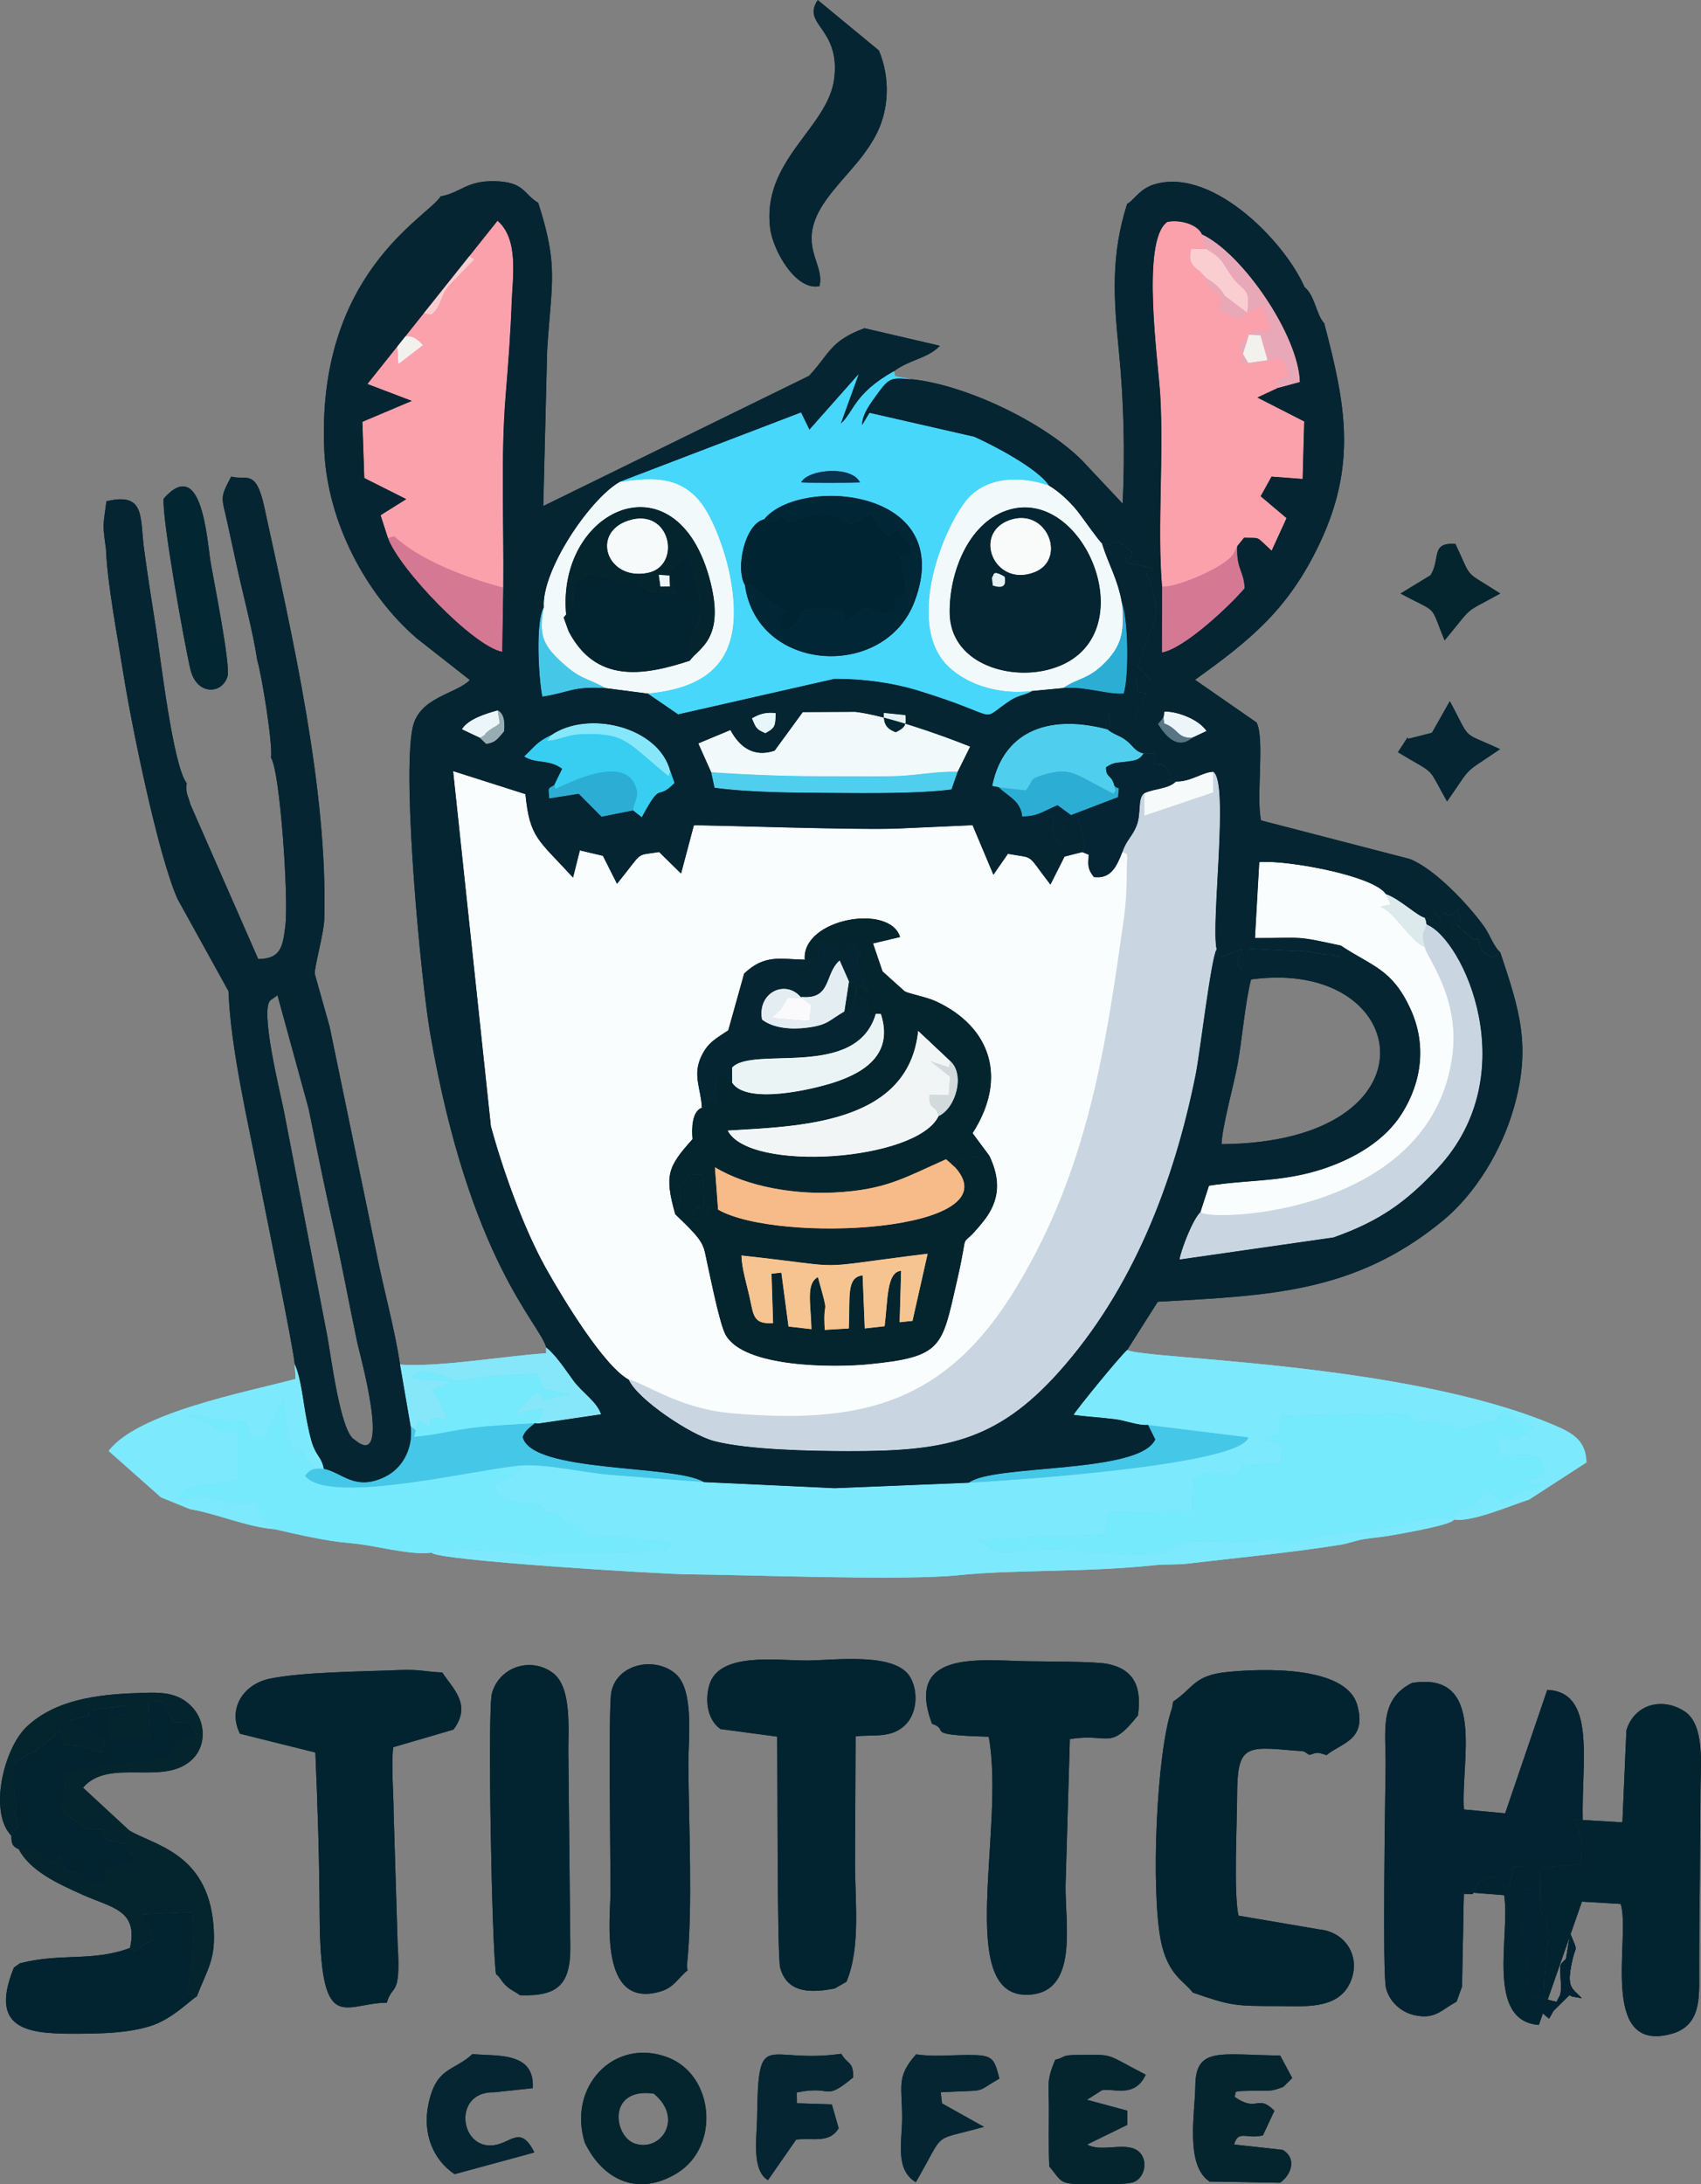 <?xml version="1.0" encoding="UTF-8"?>
<!DOCTYPE svg PUBLIC "-//W3C//DTD SVG 1.1//EN" "http://www.w3.org/Graphics/SVG/1.1/DTD/svg11.dtd">
<!-- Creator: CorelDRAW -->
<svg xmlns="http://www.w3.org/2000/svg" xml:space="preserve" width="76.327mm" height="98.019mm" style="shape-rendering:geometricPrecision; text-rendering:geometricPrecision; image-rendering:optimizeQuality; fill-rule:evenodd; clip-rule:evenodd"
viewBox="0 0 76.327 98.019"
 xmlns:xlink="http://www.w3.org/1999/xlink">
 <rect x="0" y="0" width="76.327" height="98.019" fill="#808080" stroke="none"/>
 <defs>
  <style type="text/css">
   <![CDATA[
    .fil22 {fill:#002432}
    .fil25 {fill:#012636}
    .fil15 {fill:#022430}
    .fil27 {fill:#022632}
    .fil16 {fill:#032332}
    .fil12 {fill:#05252E}
    .fil20 {fill:#052532}
    .fil28 {fill:#052535}
    .fil36 {fill:#073450}
    .fil4 {fill:#2CAED4}
    .fil29 {fill:#37CEF2}
    .fil8 {fill:#45C7E8}
    .fil21 {fill:#47D7FB}
    .fil6 {fill:#4FCFED}
    .fil39 {fill:#587585}
    .fil14 {fill:#76EAFD}
    .fil18 {fill:#7DE9FD}
    .fil7 {fill:#85E7F9}
    .fil38 {fill:#98ACB4}
    .fil17 {fill:#C9D5E1}
    .fil35 {fill:#D2DADC}
    .fil5 {fill:#D57894}
    .fil34 {fill:#DCEAEC}
    .fil33 {fill:#E3EDF2}
    .fil0 {fill:#E4F2F3}
    .fil37 {fill:#E6F6F9}
    .fil31 {fill:#E9A8B7}
    .fil30 {fill:#EBF4F5}
    .fil2 {fill:#ECF5FA}
    .fil24 {fill:#F2F5F5}
    .fil10 {fill:#F2F9FA}
    .fil1 {fill:#F3F1EE}
    .fil26 {fill:#F5C491}
    .fil23 {fill:#F6BB88}
    .fil11 {fill:#F6FAFA}
    .fil32 {fill:#F9FAFA}
    .fil3 {fill:#FACED0}
    .fil9 {fill:#FAFAFD}
    .fil19 {fill:#FAFDFD}
    .fil13 {fill:#FBA1AC}
   ]]>
  </style>
 </defs>
 <g id="Capa_x0020_1">
  <g id="_342199104">
   <path id="_562947328" class="fil0" d="M40.198 32.86c0.399,-0.197 0.495,-0.327 0.43,-0.773l-0.979 -0.1c-0.004,0.481 0.099,0.712 0.549,0.873z"/>
   <path id="_562947112" class="fil0" d="M44.506 25.912l0.038 0.363c0.428,0.147 0.633,0.042 0.536,-0.401 -0.596,-0.35 -0.459,-0.044 -0.574,0.037z"/>
   <polygon id="_562946872" class="fil1" points="56.062,15.022 56.057,14.961 55.606,15.611 56.068,16.378 56.901,16.23 56.56,15.04 "/>
   <path id="_562946968" class="fil1" d="M17.813 15.245l0.061 1.096 1.112 -0.854c-0.302,-0.304 -0.598,-0.589 -1.173,-0.242z"/>
   <path id="_562946944" class="fil2" d="M52.208 32.197l0.03 0.265c0.652,0.236 0.561,0.659 1.252,0.646l0.649 -0.304c-0.338,-0.517 -1.3,-0.886 -1.888,-0.873l-0.043 0.266z"/>
   <path id="_562946248" class="fil2" d="M21.539 33.111c0.382,-0.222 0.097,-0.104 0.43,-0.352 0.167,-0.125 0.233,-0.126 0.453,-0.302l-0.09 -0.581c-0.545,0.152 -1.32,0.388 -1.607,0.85l0.814 0.385z"/>
   <polygon id="_562945984" class="fil2" points="30.045,25.822 29.557,25.792 29.633,26.327 30.064,26.314 "/>
   <path id="_562946560" class="fil3" d="M18.631 13.959l0.709 0.173c0.521,-0.418 0.375,-0.868 0.859,-1.373l1.083 -1.118 -0.706 -0.497c-0.314,0.217 -0.788,0.868 -1.132,1.235 -0.476,0.507 -0.941,0.861 -0.813,1.579z"/>
   <path id="_562945960" class="fil3" d="M54.09 12.45c0.328,0.212 0.696,0.47 0.855,0.812l1.02 0.771c0.164,-1.176 -0.187,-0.927 -0.68,-1.615 -0.484,-0.676 -0.392,-0.8 -1.171,-1.251l-0.664 0.007c-0.191,0.818 0.254,0.769 0.64,1.274z"/>
   <path id="_562946368" class="fil4" d="M44.819 35.327c0.409,0.417 0.975,0.587 1.053,1.313 0.7,-0.022 0.747,-0.143 1.582,-0.506l0.604 0.443 2.114 -0.808c0.047,-0.633 0.075,-0.265 -0.167,-0.51 0.011,0.319 0.133,0.097 -0.05,0.344 -1.806,-0.902 -1.868,-1.224 -3.223,-0.815 -0.559,0.169 -0.393,0.287 -0.699,0.673l-1.214 -0.136z"/>
   <path id="_562946608" class="fil4" d="M24.878 35.221c-0.337,0.197 -0.259,0.108 -0.239,0.609l1.33 -0.208 1.023 1.028 1.423 -0.283c0.027,-0.445 0.336,-0.599 0.072,-1.177 -0.576,-1.26 -2.917,-0.08 -3.327,0.099l-0.243 0.112 -0.038 -0.18z"/>
   <path id="_562945792" class="fil4" d="M47.698 30.875c1.017,-0.084 2.024,0.308 2.729,0.246 0.239,-0.765 0.206,-3.346 -0.08,-4.059 0.076,1.125 0.068,1.799 -0.725,2.625 -0.788,0.82 -1.246,0.713 -1.924,1.188z"/>
   <path id="_562945408" class="fil5" d="M17.407 24.141c0.486,1.372 3.834,4.874 5.13,5.109l0.047 -2.883c-1.57,-0.42 -3.704,-1.196 -4.892,-2.304l-0.284 0.077z"/>
   <path id="_562945552" class="fil5" d="M52.141 26.315l-0.005 2.965c1.013,-0.171 3.079,-2.13 3.714,-2.885 -0.038,-0.811 -0.373,-0.817 -0.334,-1.885l-0.116 0.212c-0.015,0.029 -0.027,0.069 -0.043,0.1 -0.313,0.606 -2.607,1.565 -3.217,1.494z"/>
   <path id="_562945600" class="fil6" d="M44.819 35.327l1.214 0.136c0.305,-0.386 0.14,-0.503 0.699,-0.673 1.355,-0.41 1.417,-0.087 3.223,0.815 0.183,-0.248 0.061,-0.025 0.05,-0.344 -0.132,-0.538 -0.377,-0.321 -0.374,-0.833 0.38,-0.246 0.457,-0.186 0.898,-0.249 0.468,-0.067 0.562,-0.061 0.788,-0.362 -0.427,-0.11 -0.45,-0.345 -0.824,-0.619 -0.273,-0.2 -0.564,-0.254 -0.803,-0.47 -2.386,-0.637 -4.623,-0.111 -5.168,2.543l0.298 0.057z"/>
   <path id="_562945288" class="fil6" d="M42.975 34.628c-0.97,-0.026 -1.72,0.147 -2.649,0.188 -0.936,0.042 -1.936,0.012 -2.879,0.014 -1.963,0.005 -3.591,-0.05 -5.537,-0.18l0.151 0.702c1.616,0.221 3.744,0.222 5.386,0.233 1.504,0.01 3.802,0.032 5.249,-0.157l0.279 -0.799z"/>
   <path id="_562945480" class="fil7" d="M17.948 61.236l0.48 2.79c0.311,0.136 0.232,0.259 0.156,0.448l0.176 -0.733 0.56 0.326 0.029 -0.45 0.687 0.06c-0.132,-0.482 -0.36,-0.869 -0.646,-1.3l0.95 -0.377 -1.875 -0.143c0.339,-0.686 1.638,0.05 2.084,0.1 0.565,-0.042 1.164,-0.194 1.666,-0.228l1.93 -0.083 0.237 0.68 1.166 0.239 -1.129 0.24 -0.344 -0.342 -0.997 0.99 1.297 -0.255c-0.1,0.496 -0.071,0.173 -0.238,0.682l2.831 -0.416c-0.167,-0.554 -0.847,-0.978 -1.237,-1.508 -0.343,-0.466 -0.788,-1.157 -1.223,-1.495l-0.002 0.264c-1.919,0.128 -4.819,0.638 -6.56,0.508z"/>
   <path id="_562945864" class="fil7" d="M24.72 32.997l-0.168 0.255c0.618,-0.048 0.856,-0.288 1.651,-0.306 1.9,-0.044 1.936,0.38 3.803,1.895l0.07 -0.241c-0.526,-1.998 -3.701,-2.755 -5.356,-1.602z"/>
   <path id="_562944880" class="fil8" d="M18.584 64.474c0.076,-0.189 0.155,-0.312 -0.156,-0.448 0.11,0.918 -0.323,1.846 -1.173,2.252 -1.343,0.642 -1.909,-0.211 -2.727,-0.369 -0.439,-0.027 -0.592,-0.002 -0.847,0.314 1.079,1.388 7.976,-0.363 9.773,-0.463 1.204,-0.05 2.699,0.321 3.963,0.426 1.391,0.116 2.773,0.217 4.167,0.319 -1.301,-0.8 -7.736,-0.393 -8.13,-2.024 0.125,-0.322 0.327,-0.421 0.552,-0.619 -0.937,0.056 -1.847,0.09 -2.798,0.207 -0.861,0.106 -1.785,0.345 -2.625,0.405z"/>
   <path id="_562944544" class="fil8" d="M43.474 66.535c0.912,-0.037 12.2,-0.723 12.547,-2.036l-4.507 -0.557 0.324 0.65c-0.712,1.563 -7.286,1.099 -8.364,1.942z"/>
   <path id="_562944496" class="fil8" d="M27.178 30.877c-0.917,-0.513 -1.099,-0.358 -2.018,-1.206 -0.834,-0.77 -0.977,-1.264 -0.755,-2.418 -0.383,0.601 -0.234,3.221 -0.066,4.008 1.21,-0.181 1.34,-0.473 2.839,-0.383z"/>
   <path id="_562945096" class="fil9" d="M35.949 44.736l0.024 0.056 -0.615 -0.029 -0.319 0.521 -0.406 0.394 1.682 0.138 0.087 -0.718c-0.035,-0.023 -0.136,-0.089 -0.161,-0.109l-0.189 -0.158c-0.028,-0.024 -0.069,-0.063 -0.103,-0.095z"/>
   <path id="_562945024" class="fil10" d="M45.146 22.916c3.592,-1.263 6.474,5.991 1.86,7.143 -1.854,0.463 -4.365,-0.346 -4.393,-2.555 -0.023,-1.794 0.825,-3.987 2.533,-4.588zm1.169 8.09l1.383 -0.131c0.678,-0.475 1.136,-0.368 1.924,-1.188 0.793,-0.826 0.801,-1.5 0.725,-2.625 -0.202,-1.117 -0.591,-1.694 -0.898,-2.678 -0.162,-0.13 -0.888,-1.175 -1.086,-1.425 -0.343,-0.433 -0.831,-0.895 -1.302,-1.172 -1.274,-0.458 -2.89,-0.414 -3.757,0.735 -1.164,1.545 -2.6,5.594 -0.758,7.379 0.95,0.921 2.466,1.275 3.769,1.105z"/>
   <path id="_562944928" class="fil10" d="M30.951 29.65c-2.163,0.715 -4.227,0.978 -5.429,-1.306 -1.126,-5.202 4.678,-8.233 6.301,-2.442 0.784,2.797 -0.489,3.176 -0.872,3.748zm-3.152 -8.021c-1.349,0.782 -3.505,3.987 -3.393,5.623 -0.221,1.155 -0.079,1.648 0.755,2.418 0.919,0.848 1.101,0.694 2.018,1.206l1.899 0.246c3.345,-0.312 4.295,-2.107 3.679,-5.296 -0.188,-0.973 -0.732,-2.601 -1.382,-3.368 -0.966,-1.139 -2.258,-1.031 -3.576,-0.83z"/>
   <path id="_562943920" class="fil10" d="M31.91 34.65c1.946,0.13 3.575,0.185 5.537,0.18 0.943,-0.003 1.943,0.027 2.879,-0.014 0.929,-0.041 1.679,-0.214 2.649,-0.188l0.557 -1.124c-1.36,-0.549 -3.793,-1.398 -5.152,-1.56l-2.358 0.011 -1.263 1.731c-0.938,0.318 -1.575,-0.16 -1.985,-0.926l-1.441 0.6 0.576 1.29z"/>
   <path id="_562943824" class="fil11" d="M28.197 23.356c-1.7,0.553 -0.968,2.706 0.853,2.356 1.568,-0.301 1.054,-2.976 -0.853,-2.356z"/>
   <path id="_562943776" class="fil11" d="M52.764 35.073c-0.347,0.337 -0.96,0.305 -1.413,0.519l-0.004 1.015 3.094 -1.046 -0.004 -0.926c-0.511,0.026 -0.982,0.449 -1.674,0.438z"/>
   <path id="_562943680" class="fil12" d="M42.113 50.085c-0.971,2.023 -8.491,2.536 -9.456,0.648 3.08,-0.198 8.105,-0.232 8.544,-4.471l1.44 1.355c0.669,0.594 0.253,2.109 -0.528,2.468zm-6.01 -7.021c-0.275,0.38 0.463,0.18 -0.383,0.34l0.966 -0.419 0.093 -0.674 0.683 0.073 0.265 0.407 0.469 -0.564 0.4 0.513c0.191,0.531 -0.579,-0.606 0.352,1.783 -0.515,-0.392 -0.396,-0.379 -0.807,-0.455 -0.003,-0.001 -0.027,-0.001 -0.03,-0.013 -0.002,-0.007 -0.011,-0.009 -0.018,-0.01l-0.207 1.341 0.1 0.355c0.283,-0.665 0.435,-0.844 0.423,-1.561l0.032 0.538 0.484 0.205 0.067 0.758 0.306 -0.185 0.229 0.007c0.558,1.734 -0.626,2.593 -2.111,3.073 -0.998,0.323 -3.903,1 -4.559,0.012l-0.484 -0.475c-0.555,0.797 -0.044,0.483 -0.322,0.704l0.137 0.778 -0.242 -0.193c-0.036,-0.024 -0.116,0.013 -0.146,-0.059 -0.032,-0.075 -0.109,-0.022 -0.162,-0.037l-0.147 0.396c-0.466,0.171 -0.462,0.99 -0.422,1.414 -1.109,1.239 -1.271,1.612 -0.776,3.375l0.249 -0.59c0.008,-0.036 0.019,-0.062 0.023,-0.099l-0.073 -0.498 0.42 -0.608 0.627 0.023 0.054 1.416c-0.503,0.159 -0.287,-0.227 -0.571,0.544 0.343,0.044 0.218,0.195 0.528,-0.024l0.288 -0.501 0.382 0.127 -0.141 -1.903c1.481,0.904 3.648,1.227 5.368,1.135 2.268,-0.121 3.049,-0.621 5.004,-1.493l0.415 0.374c0.069,-0.525 0.331,-0.516 0.703,-0.487 0.326,0.026 0.235,-0.065 0.599,0.175l0.228 -0.228 -0.746 -1.005c1.596,-2.486 0.8,-4.78 -1.638,-5.918 -0.438,-0.204 -1.183,-0.333 -1.407,-0.449 -0.016,-0.008 -0.895,-0.803 -0.998,-0.897l-0.423 -1.244 1.212 -0.288c-0.446,-1.541 -4.429,-0.842 -4.293,1.01z"/>
   <path id="_562944064" class="fil12" d="M33.269 56.339c5.198,0.567 2.747,0.611 8.356,-0.08l-0.68 3.014 -0.578 0.062 0.067 -2.308c-0.654,0.051 -0.591,1.296 -0.74,2.487l-0.892 0.1 -0.096 -2.381c-0.739,0.082 -0.553,0.951 -0.619,2.382l-1.079 0.064c-0.1,-1.608 0.261,-0.32 -0.309,-2.37 -0.538,0.298 -0.321,1.135 -0.288,2.337l-1.03 -0.118 -0.321 -2.42 -0.441 0.051 0.071 2.216c-0.874,0.055 -0.874,-0.317 -1.042,-1.1 -0.134,-0.624 -0.361,-1.33 -0.38,-1.935zm9.598 -3.946c2.589,2.899 -7.967,3.432 -10.646,1.888l-0.382 -0.127 -0.288 0.501c-0.31,0.22 -0.185,0.069 -0.528,0.024 0.284,-0.771 0.067,-0.385 0.571,-0.544l-0.054 -1.416 -0.627 -0.023 -0.42 0.608 0.073 0.498c-0.004,0.037 -0.015,0.063 -0.023,0.099l-0.249 0.59c1.413,1.348 1.237,1.325 1.463,2.324 0.147,0.649 0.534,2.595 0.792,3.075 0.813,1.509 4.925,1.481 6.403,1.337 3.379,-0.329 3.311,-0.769 3.996,-3.738 0.625,-2.709 -0.043,-1.133 1.188,-2.682 0.754,-0.948 0.775,-1.879 0.263,-2.952l-0.228 0.228c-0.364,-0.24 -0.273,-0.15 -0.599,-0.175 -0.372,-0.029 -0.634,-0.038 -0.703,0.487z"/>
   <path id="_562943968" class="fil12" d="M0.507 82.372l0.31 -0.411 -0.176 -0.62c-0.095,0.269 0.085,-0.101 0.074,-0.26 -0.07,-1.004 -0.127,-0.345 -0.102,-1.977 1.359,-0.773 0.955,-0.478 2.128,-1.479l0.079 0.646c0.431,0.07 0.553,0.018 0.964,0.123l0.773 0.249 0.137 -0.509 -1.635 -0.901 0.925 -0.259 0.003 -0.243 1.659 -0.19 0.004 0.37 -0.721 0.042 0.028 1.023 1.771 0.001 -0.068 -1.655 0.616 0.015 0.51 0.954 0.681 0.011 0.376 0.558 -0.888 0.219 -0.183 0.511c-0.361,0.488 -1.933,0.597 -2.38,0.571l-2.497 0.384c-0.089,0.592 0.169,-0.02 -0.14,1.702 1.246,0.933 0.826,0.797 1.827,0.834l0.173 0.459 0.816 0.193c0.005,0.193 0.442,0.568 0.587,0.725l-1.392 0.414 -0.14 0.711c-0.851,-0.2 -0.821,-0.238 -1.053,-0.584l-0.621 0.012 -0.263 -0.679 -0.389 0.259c-0.604,-0.319 -0.721,-0.609 -1.464,-0.62 0.523,1.005 1.802,1.571 2.846,2.044 1.312,0.594 2.538,0.676 2.15,2.392l0.217 0.155c0.32,-0.183 0.217,-0.156 0.435,-0.314 0.012,-0.009 0.033,-0.029 0.045,-0.037 0.013,-0.008 0.041,-0.024 0.054,-0.031 0.017,-0.009 0.055,-0.024 0.072,-0.032l0.196 -0.08c-0.064,-0.622 -0.155,-0.337 -0.481,-1.166l2.236 -0.103c0.255,0.623 -0.092,2.917 -0.176,3.632l0.399 0.16c0.5,-1.292 0.882,-1.681 0.745,-3.243 -0.284,-3.233 -2.721,-3.559 -3.779,-4.214l-2.07 -1.915c1.178,-1.38 3.658,-0.01 4.933,-1.3 0.598,-0.605 0.565,-1.627 0.008,-2.267 -0.691,-0.794 -1.603,-0.71 -2.58,-0.675 -1.729,0.062 -3.598,0.299 -4.875,1.494 -1.041,0.974 -1.731,3.829 -0.706,4.899z"/>
   <path id="_562943248" class="fil12" d="M29.337 93.948c1.354,1.112 0.325,2.632 -0.847,2.243 -0.961,-0.319 -1.254,-2.538 0.847,-2.243zm-3.095 2.203c0.829,1.704 2.418,2.436 4.164,1.351 1.918,-1.21 1.634,-4.383 -0.435,-5.177 -2.403,-0.922 -4.519,1.304 -3.729,3.826z"/>
   <path id="_562942912" class="fil12" d="M54.274 97.895l3.164 0.053c0.545,-0.385 0.736,-1.125 0.118,-1.475l-2.181 -0.242c0.198,-0.677 0.552,-0.227 1.293,-0.407l0.517 -1.105c-0.778,-0.783 -0.744,0.107 -1.793,-0.629 0.143,-0.243 -0.271,-0.267 1.046,-0.27 0.563,-0.001 0.629,0.025 1.149,-0.176l0.398 -0.394 -0.541 -1.011c-2.658,-0.025 -3.788,-0.421 -3.807,1.348 -0.013,1.232 -0.47,3.572 0.636,4.307z"/>
   <path id="_562943464" class="fil12" d="M47.353 92.426c-0.405,0.938 -0.288,1.123 -0.287,2.166 0.001,0.878 -0.023,1.744 0.018,2.623 0.544,0.654 0.444,0.794 1.48,0.792 0.471,-0.001 1.981,0.053 2.326,-0.097 0.581,-0.252 0.656,-1.241 -0.017,-1.494 -0.619,-0.232 -1.506,0.151 -2.093,-0.184l1.803 -0.882 0.001 -0.636 -1.811 -0.489 0.66 -0.422c0.442,-0.137 1.478,0.4 1.976,-0.705 -1.896,-0.969 -1.319,-0.897 -3.098,-0.885 -0.725,0.005 -0.505,0.119 -0.958,0.212z"/>
   <path id="_562943560" class="fil12" d="M30.045 25.822l0.018 0.493 -0.431 0.013 -0.075 -0.535 0.488 0.029zm-1.848 -2.466c1.907,-0.62 2.421,2.054 0.853,2.356 -1.821,0.35 -2.554,-1.803 -0.853,-2.356zm-2.676 4.988l-0.227 -0.631c0.538,-0.686 0.44,-0.389 0.414,-1.221l0.043 -0.259c0.86,-0.753 0.573,-0.484 2.494,-0.087l0.177 -0.228 0.652 0.595 1.232 0.14 -0.261 -0.83c0.111,-0.507 0.032,-0.216 0.333,-0.515l0.473 -0.456c1.266,3.846 0.09,2.306 0.099,4.799 0.383,-0.572 1.656,-0.951 0.872,-3.748 -1.624,-5.791 -7.427,-2.76 -6.301,2.442z"/>
   <path id="_562943272" class="fil12" d="M64.19 25.813l-1.345 0.821c1.755,0.941 1.283,0.424 1.977,2.101 1.353,-1.621 0.748,-1.14 2.497,-2.101 -1.693,-1.095 -1.219,-0.551 -2.013,-2.226 -1.135,-0.075 -0.646,0.657 -1.115,1.404z"/>
   <path id="_562943176" class="fil13" d="M52.141 26.315c0.61,0.07 2.904,-0.889 3.217,-1.494 0.016,-0.031 0.028,-0.07 0.043,-0.1l0.116 -0.212 0.306 -0.38c0.79,0.027 0.488,-0.101 1.238,0.584l0.669 -1.465 -1.162 -0.981 0.488 -0.881 1.396 0.106 0.071 -2.582 -2.101 -1.073 0.936 -0.438 -0.034 -0.334 0.534 -0.217 -0.331 -0.781 -1.899 0.278 0.429 -1.386 0.005 0.061c0.432,-0.511 0.25,0.052 0.969,-0.231l-0.378 -1.111c-1.464,0.833 -0.904,0.668 -1.988,0.219l0.239 -0.506c-0.623,-0.541 -0.677,-0.467 -0.813,-0.943 -0.386,-0.505 -0.831,-0.457 -0.64,-1.274l0.664 -0.007 -0.176 -0.645c-0.199,-0.479 -1.064,-0.686 -1.566,-0.561 -1.187,0.849 -0.394,6.279 -0.308,7.798 0.159,2.779 -0.14,5.895 0.077,8.555z"/>
   <path id="_562943296" class="fil13" d="M17.813 15.245c0.575,-0.347 0.871,-0.062 1.173,0.242l-1.112 0.854 -0.061 -1.096zm0.819 -1.286c-0.127,-0.718 0.338,-1.073 0.813,-1.579 0.344,-0.367 0.819,-1.018 1.132,-1.235l0.706 0.497 -1.083 1.118c-0.484,0.505 -0.338,0.955 -0.859,1.373l-0.709 -0.173zm-1.224 10.181l0.284 -0.077c1.188,1.108 3.322,1.884 4.892,2.304 0.031,-2.784 -0.119,-5.857 0.105,-8.601 0.108,-1.331 0.222,-2.796 0.269,-4.126 0.043,-1.217 0.334,-2.892 -0.631,-3.735l-5.84 7.327 1.994 0.759 -2.219 0.938 0.087 2.524 1.883 0.946 -1.154 0.721 0.331 1.022z"/>
   <path id="_562942744" class="fil14" d="M65.242 68.183l0.084 -0.315c1.468,-0.529 0.733,-0.327 1.163,-0.695 0.308,-0.263 -0.042,-0.085 0.453,-0.171l0.481 0.458 0.856 -0.543c0.527,-0.148 0.656,0.008 0.905,-0.27l-0.705 -0.157 0.878 -0.278c-0.36,-1.116 -0.018,-0.904 -2.104,-0.912l-0.026 -0.781c1.195,0.046 0.803,0.181 1.615,-0.529l-1.431 -0.617 -0.291 0.357 -1.558 0.352 -0.875 -0.267c-0.303,-0.014 -0.694,0.009 -1.008,0.009l-0.626 -0.41 -5.583 0.105 -0.067 0.814 -0.609 0.262 0.686 0.203 0.036 0.853 -1.687 0.086 -0.359 0.461c-1.433,-0.137 -1.069,-0.236 -1.934,0.161l-0.044 1.424 -3.761 0.048 -0.163 1.028 -5.71 0.218 0.668 0.488c0.431,0.167 2.238,-0.044 2.665,-0.037 1.259,0.021 2.912,0.268 4.503,0.207 0.803,-0.031 0.683,-0.249 1.342,-0.475 0.614,-0.21 2.745,-0.003 3.136,-0.053 0.609,-0.078 0.912,-0.356 1.402,0.1 1.258,-0.278 2.166,-0.503 3.487,-0.578 1.735,-0.099 2.982,-0.895 4.183,-0.546z"/>
   <path id="_562942192" class="fil14" d="M12.336 68.622c1.013,0.234 2.34,0.543 3.374,0.622 1.078,0.083 2.708,0.568 3.657,0.428 1.141,-0.258 3.783,-0.054 4.919,0.15l0.142 -0.156c0.622,-0.002 3.935,0.034 4.404,-0.053 1.198,-0.222 0.973,0.297 1.315,-0.412l-2.32 -0.243c-1.581,-0.083 -1.278,0.294 -1.757,-0.559 -1.177,-0.028 -0.663,-0.324 -1.114,-0.509l-0.374 0 -0.5 -0.477 -0.871 0c-1.149,-0.225 -0.943,-0.689 -0.959,-0.832 0.395,-0.197 0.948,-0.443 1.202,-0.821 -1.797,0.1 -8.693,1.851 -9.773,0.463 0.254,-0.316 0.408,-0.341 0.847,-0.314 -0.297,-0.006 -0.455,-0.044 -0.649,-0.242 -0.016,-0.016 -0.214,-0.386 -0.315,-0.548l-0.329 0.026c-0.488,-1.139 -0.353,-0.982 -0.53,-2.409l-0.837 1.752 -0.564 -0.005 -0.345 -0.73c-2.146,-0.056 -1.716,-0.197 -2.101,-0.232 -0.029,-0.003 -0.393,0.01 -0.436,-0.003 0.95,0.538 0.533,0.158 1.061,0.447 0.778,0.426 0.435,0.155 1.17,0.319l-0.001 2.162 -1.505 0.154c-0.912,0.156 -1.02,0.277 -1.135,0.716 0.84,-0.07 0.657,-0.239 1.136,-0.174l1.411 0.398 0.842 -0.151c0.393,0.898 0.169,0.601 0.934,1.233z"/>
   <path id="_562942480" class="fil14" d="M18.584 64.474c0.84,-0.06 1.764,-0.299 2.625,-0.405 0.951,-0.117 1.86,-0.151 2.798,-0.207l0.133 0.02c0.167,-0.509 0.139,-0.186 0.238,-0.682l-1.297 0.255 0.997 -0.99 0.344 0.342 1.129 -0.24 -1.166 -0.239 -0.237 -0.68 -1.93 0.083c-0.502,0.033 -1.101,0.185 -1.666,0.228 -0.446,-0.05 -1.745,-0.786 -2.084,-0.1l1.875 0.143 -0.95 0.377c0.286,0.431 0.514,0.818 0.646,1.3l-0.687 -0.06 -0.029 0.45 -0.56 -0.326 -0.176 0.733z"/>
   <path id="_562942504" class="fil15" d="M52.642 76.356l-0.053 0.3c-0.696,1.967 -0.953,8.134 -0.501,10.423 0.312,1.581 1.095,1.847 1.431,2.333 1.717,0.598 1.899,0.606 3.793,0.608 1.173,0.001 2.696,0.181 3.263,-1.033 0.52,-1.114 -0.15,-2.293 -1.384,-2.408l-3.618 -0.617c-0.223,-0.982 -0.064,-4.143 -0.062,-5.36 0.002,-2.287 0.372,-2.244 2.553,-2.048 0.531,0.048 0.338,-0.028 0.687,0.195 0.407,-0.13 0.359,-0.117 0.772,0.009 0.675,-0.554 1.829,-0.67 1.377,-2.252 -0.512,-1.794 -4.354,-1.627 -5.842,-1.475 -1.495,0.152 -1.477,0.697 -2.416,1.327z"/>
   <path id="_562942792" class="fil15" d="M17.359 89.869c0.239,-0.887 0.639,-0.166 0.483,-2.648l-0.179 -5.869c-0,-0.939 -0.115,-2.048 -0.02,-2.949l2.704 -0.79c0.847,-1.127 -0.043,-1.85 -0.502,-2.565 -0.684,-0.019 -1.023,-0.145 -1.885,-0.108 -1.636,0.071 -4.434,0.082 -5.886,0.396 -1.151,0.249 -1.871,1.34 -1.305,2.463l3.382 0.842c0.102,2.32 0.181,4.887 0.191,7.205 0.024,5.606 1.067,4.035 3.018,4.022z"/>
   <path id="_562942312" class="fil15" d="M41.819 77.352c0.883,0.296 -0.527,0.498 2.547,0.58 0.752,4.098 -1.506,11.605 1.697,11.581 2.379,-0.018 1.721,-3.225 1.751,-4.915l0.192 -6.557c1.78,-0.295 1.761,0.563 3.056,-1.064 0.169,-1.207 -0.115,-2.075 -1.402,-2.318 -0.579,-0.109 -2.843,-0.098 -3.591,-0.113 -2.115,-0.042 -5.487,-0.505 -4.248,2.806z"/>
   <path id="_339516720" class="fil15" d="M37.447 89.235l0.537 -0.308c0.641,-1.548 0.381,-3.593 0.383,-5.329l0.025 -5.682c0.791,-0.09 1.603,0.106 2.232,-0.515 0.522,-0.516 0.584,-1.451 0.244,-2.097 -0.628,-1.197 -3.431,-0.795 -4.669,-0.791 -1.317,0.004 -3.932,-0.398 -4.369,1.095 -0.203,0.694 -0.093,1.571 0.504,1.983l2.535 0.336c0.032,1.168 -0.006,9.852 0.141,10.38 0.335,1.202 1.483,1.099 2.438,0.927z"/>
   <path id="_624370352" class="fil15" d="M71.023 81.67l-0.356 -0.013c0.111,0.475 0.496,0.996 0.22,1.995l-1.766 0.161c-0.057,2.986 0.107,1.579 0.313,2.652 0.104,0.543 -0.125,1.799 -0.134,2.382 -0.013,0.881 -0.185,0.821 0.547,0.985 0.192,-0.373 0.178,-0.265 0.2,-0.605 0.006,-0.094 -0.016,-0.396 -0.018,-0.512 -0.01,-0.506 -0.096,-0.515 0.241,-0.804l0.19 -1.145c0.364,0.887 0.249,0.489 0.091,1.206 -0.272,1.232 -0.032,1.222 0.424,1.693l-0.447 -0.078c-0.024,-0.048 -0.08,-0.03 -0.12,-0.045l-0.701 0.692 -0.196 0.349c-0.678,-0.593 -0.26,-0.192 -0.799,-0.542 0.119,-0.277 0.105,-0.272 0.297,-0.401 0.04,-0.027 0.075,0.018 0.108,0.038l-0.503 -0.155 -0.061 -0.796c-0.09,-1.694 -0.192,-0.457 -0.259,-1.377 -0.009,-0.117 0.016,-0.373 0.02,-0.498 0.028,-0.983 -0.04,-0.921 -0.486,-1.656l0.146 -0.363 0.736 -0.07 0.097 -0.981 -0.891 -0.017 -0.209 0.981c-0.67,-0.349 -0.327,-0.165 -0.65,-0.552 -0.848,0.328 -0.617,0.127 -0.978,0.805l-0.396 -0.024 -0.076 4.168 0.066 -4.242 1.82 0.142c0.288,1.78 -0.858,5.636 1.558,5.824l1.934 -5.534 1.738 0.103c0.461,1.44 -1.017,6.712 2.253,5.838 1.364,-0.364 1.272,-1.63 1.271,-2.802 -0.002,-1.375 0.012,-2.748 0.027,-4.123 0.014,-1.374 0.016,-2.748 0.03,-4.122 0.01,-1.012 0.193,-2.827 -0.701,-3.422 -0.998,-0.664 -2.266,-0.342 -2.624,0.844l-0.179 4.125 -1.776 -0.103z"/>
   <path id="_628311208" class="fil15" d="M22.26 88.595c0.132,0.058 0.22,0.292 0.442,0.505 0.225,0.216 0.425,0.271 0.629,0.433 1.7,0.057 2.273,-0.473 2.26,-2.186l-0.088 -8.62c-0.016,-1.016 0.181,-2.963 -0.666,-3.632 -0.96,-0.759 -2.419,-0.333 -2.762,0.886 -0.209,0.742 -0.001,11.57 0.185,12.615z"/>
   <path id="_562959864" class="fil15" d="M5.833 87.411c-1.668,0.632 -3.117,0.213 -4.938,0.689l-0.272 0.194c-1.19,2.929 0.813,2.988 3.093,2.965 1.016,-0.01 2.081,-0.043 3.046,-0.347 1.016,-0.321 1.877,-1.263 2.067,-1.317l-0.399 -0.16c0.084,-0.715 0.431,-3.01 0.176,-3.632l-2.236 0.103c0.326,0.83 0.417,0.544 0.481,1.166l-0.196 0.08c-0.017,0.008 -0.055,0.023 -0.072,0.032 -0.013,0.007 -0.041,0.023 -0.054,0.031 -0.012,0.008 -0.033,0.028 -0.045,0.037 -0.217,0.159 -0.115,0.131 -0.435,0.314l-0.217 -0.155z"/>
   <path id="_570784808" class="fil15" d="M0.507 82.372c0.008,0.336 0.035,0.487 0.331,0.603 0.744,0.011 0.86,0.301 1.464,0.62l0.389 -0.259 0.263 0.679 0.621 -0.012c0.232,0.346 0.202,0.384 1.053,0.584l0.14 -0.711 1.392 -0.414c-0.145,-0.157 -0.582,-0.532 -0.587,-0.725l-0.816 -0.193 -0.173 -0.459c-1.002,-0.038 -0.582,0.099 -1.827,-0.834 0.309,-1.722 0.05,-1.11 0.14,-1.702l2.497 -0.384c0.446,0.026 2.019,-0.083 2.38,-0.571l0.183 -0.511 0.888 -0.219 -0.376 -0.558 -0.681 -0.011 -0.51 -0.954 -0.616 -0.015 0.068 1.655 -1.771 -0.001 -0.028 -1.023 0.721 -0.042 -0.004 -0.37 -1.659 0.19 -0.003 0.243 -0.925 0.259 1.635 0.901 -0.137 0.509 -0.773 -0.249c-0.411,-0.105 -0.533,-0.053 -0.964,-0.123l-0.079 -0.646c-1.173,1 -0.769,0.705 -2.128,1.479 -0.025,1.632 0.032,0.974 0.102,1.977 0.011,0.159 -0.169,0.529 -0.074,0.26l0.176 0.62 -0.31 0.411z"/>
   <path id="_339509904" class="fil15" d="M30.045 25.822l0.261 0.83 -1.232 -0.14 -0.652 -0.595 -0.177 0.228c-1.922,-0.397 -1.635,-0.666 -2.494,0.087l-0.043 0.259c0.026,0.832 0.124,0.535 -0.414,1.221l0.227 0.631c1.202,2.284 3.267,2.021 5.429,1.306 -0.009,-2.493 1.167,-0.953 -0.099,-4.799l-0.473 0.456c-0.301,0.299 -0.222,0.008 -0.333,0.515z"/>
   <path id="_339506592" class="fil16" d="M65.356 89.83l0.248 -0.689 0.076 -4.168 0.396 0.024c0.361,-0.678 0.13,-0.477 0.978,-0.805 0.324,0.387 -0.02,0.203 0.65,0.552l0.209 -0.981 0.891 0.017 -0.097 0.981 -0.736 0.07 -0.146 0.363c0.446,0.734 0.514,0.673 0.486,1.656 -0.004,0.125 -0.028,0.382 -0.02,0.498 0.068,0.92 0.169,-0.317 0.259,1.377l0.061 0.796 0.503 0.155c-0.032,-0.02 -0.068,-0.064 -0.108,-0.038 -0.192,0.129 -0.178,0.124 -0.297,0.401 0.539,0.35 0.121,-0.051 0.799,0.542l0.196 -0.349 0.701 -0.692c0.04,0.015 0.097,-0.003 0.12,0.045l0.447 0.078c-0.456,-0.471 -0.696,-0.461 -0.424,-1.693 0.158,-0.717 0.273,-0.319 -0.091,-1.206l-0.19 1.145c-0.337,0.289 -0.252,0.298 -0.241,0.804 0.002,0.117 0.024,0.418 0.018,0.512 -0.022,0.341 -0.009,0.232 -0.2,0.605 -0.732,-0.164 -0.56,-0.103 -0.547,-0.985 0.009,-0.583 0.238,-1.839 0.134,-2.382 -0.206,-1.073 -0.37,0.334 -0.313,-2.652l1.766 -0.161c0.276,-0.999 -0.109,-1.52 -0.22,-1.995l0.356 0.013c-0.057,-2.696 0.603,-5.74 -1.591,-5.837l-1.89 5.54 -1.85 -0.174c-0.153,-2.149 1.031,-6.213 -2.327,-5.678 -1.506,0.751 -1.168,2.179 -1.187,3.704 -0.016,1.35 -0.147,9.313 0.015,9.979 0.15,0.616 0.672,1.089 1.272,1.224 0.943,0.213 1.22,-0.247 1.891,-0.6z"/>
   <path id="_628328752" class="fil16" d="M30.852 88.417l-0.029 -0.197c0.276,-2.616 0.075,-6.387 0.067,-9.119 -0.003,-1.089 0.262,-3.263 -0.574,-3.989 -0.936,-0.812 -2.677,-0.446 -2.891,0.862 -0.127,0.779 -0.027,7.576 -0.032,8.998 -0.004,1.06 -0.532,5.199 2.228,4.398 0.634,-0.184 0.785,-0.594 1.231,-0.954z"/>
   <path id="_628327576" class="fil17" d="M51.351 35.592c-0.325,0.211 -0.122,0.907 -0.358,1.48 -0.2,0.486 -0.448,0.627 -0.628,1.155 0.226,0.185 0.231,-0.168 0.198,0.769 -0.009,0.26 -0.004,0.494 -0.013,0.752 -0.019,0.499 -0.043,0.911 -0.11,1.39 -0.818,5.857 -1.619,11.32 -4.838,16.64 -3.19,5.272 -7.044,6.128 -12.747,5.64 -2.372,-0.203 -3.817,-1.316 -4.639,-1.512 0.376,0.878 2.782,2.486 3.835,2.759 1.529,0.395 4.383,0.448 6.022,0.45 4.233,0.004 6.609,-0.38 9.444,-3.549 3.305,-3.693 5.164,-8.487 6.14,-13.355 0.188,-0.936 0.693,-5.237 0.936,-5.608 -0.271,-1.15 0.577,-7.544 -0.154,-7.968l0.004 0.926 -3.094 1.046 0.004 -1.015z"/>
   <path id="_628327912" class="fil17" d="M63.931 42.497c0.052,0.433 1.585,2.232 1.236,4.874 -0.95,7.199 -10.94,7.464 -11.301,7.019 -0.332,0.308 -0.861,1.651 -0.939,2.129l6.914 -0.993c2.078,-0.735 3.262,-1.593 4.661,-3.09 3.96,-4.234 1.158,-10.306 -0.492,-10.96 -0.061,0.345 -0.281,0.284 -0.079,1.021z"/>
   <path id="_628322008" class="fil18" d="M65.242 68.183c-1.201,-0.349 -2.448,0.448 -4.183,0.546 -1.322,0.075 -2.229,0.3 -3.487,0.578 -0.489,-0.456 -0.793,-0.178 -1.402,-0.1 -0.391,0.05 -2.522,-0.157 -3.136,0.053 -0.659,0.226 -0.539,0.444 -1.342,0.475 -1.591,0.062 -3.244,-0.186 -4.503,-0.207 -0.428,-0.007 -2.234,0.204 -2.665,0.037l-0.668 -0.488 5.71 -0.218 0.163 -1.028 3.761 -0.048 0.044 -1.424c0.865,-0.396 0.501,-0.298 1.934,-0.161l0.359 -0.461 1.687 -0.086 -0.036 -0.853 -0.686 -0.203 0.609 -0.262 0.067 -0.814 5.583 -0.105 0.626 0.41c0.315,0 0.705,-0.023 1.008,-0.009l0.875 0.267 1.558 -0.352 0.291 -0.357 1.431 0.617c-0.812,0.709 -0.42,0.575 -1.615,0.529l0.026 0.781c2.086,0.007 1.745,-0.205 2.104,0.912l-0.878 0.278 0.705 0.157c-0.249,0.278 -0.378,0.122 -0.905,0.27l-0.856 0.543 -0.481 -0.458c-0.495,0.086 -0.145,-0.092 -0.453,0.171 -0.43,0.367 0.305,0.165 -1.163,0.695l-0.084 0.315zm-13.727 -4.241l4.507 0.557c-0.347,1.313 -11.635,1.999 -12.547,2.036l-6.027 0.245 -5.862 -0.274c-1.394,-0.102 -2.776,-0.203 -4.167,-0.319 -1.264,-0.105 -2.759,-0.476 -3.963,-0.426 -0.254,0.378 -0.807,0.623 -1.202,0.821 0.017,0.144 -0.189,0.608 0.959,0.832l0.871 0 0.5 0.477 0.374 0c0.451,0.185 -0.063,0.481 1.114,0.509 0.479,0.853 0.176,0.476 1.757,0.559l2.32 0.243c-0.342,0.709 -0.117,0.19 -1.315,0.412 -0.469,0.087 -3.781,0.05 -4.404,0.053l-0.142 0.156c-1.136,-0.204 -3.777,-0.408 -4.919,-0.15 0.199,0.35 10.268,0.96 11.457,0.971 2.859,0.026 9.732,0.293 12.16,0.043 2.587,-0.267 5.625,-0.115 8.836,-0.452 0.477,-0.05 1.004,-0.014 1.472,-0.07 2.166,-0.259 4.683,-0.495 6.881,-0.851 0.344,-0.056 0.719,-0.214 1.139,-0.265 0.531,-0.064 0.92,-0.109 1.441,-0.208 0.364,-0.069 2.441,-0.428 2.488,-0.657 0.751,0.152 2.588,-0.647 3.369,-0.892l2.574 -1.667c-0.026,-0.997 -0.618,-1.322 -1.477,-1.685 -6.705,-2.835 -18.407,-2.94 -19.129,-3.363 -0.276,0.215 -2.35,2.766 -2.405,2.911 0.61,0.087 1.248,0.119 1.87,0.198 0.481,0.061 1.011,0.288 1.471,0.256z"/>
   <path id="_628320184" class="fil18" d="M7.215 67.185l1.309 0.535c1.23,0.206 2.545,0.803 3.813,0.902 -0.764,-0.632 -0.541,-0.335 -0.934,-1.233l-0.842 0.151 -1.411 -0.398c-0.479,-0.065 -0.296,0.104 -1.136,0.174 0.116,-0.439 0.223,-0.56 1.135,-0.716l1.505 -0.154 0.001 -2.162c-0.735,-0.164 -0.392,0.107 -1.17,-0.319 -0.528,-0.289 -0.112,0.091 -1.061,-0.447 0.043,0.013 0.407,0.001 0.436,0.003 0.385,0.035 -0.045,0.177 2.101,0.232l0.345 0.73 0.564 0.005 0.837 -1.752c0.177,1.427 0.042,1.27 0.53,2.409l0.329 -0.026c0.101,0.163 0.299,0.532 0.315,0.548 0.194,0.198 0.351,0.236 0.649,0.242 -0.077,-0.46 -0.294,-0.555 -0.474,-1.007 -0.131,-0.331 -0.229,-0.859 -0.3,-1.217 -0.151,-0.763 -0.235,-1.823 -0.534,-2.484l0.045 0.677c-2.144,0.577 -7.09,1.503 -8.39,3.232l2.339 2.074z"/>
   <path id="_628319752" class="fil19" d="M26.091 44.789l4.056 -0.04 0.063 2.032 -0.644 0.202c0.055,1.967 -0.687,2.18 0.032,2.842l-0.015 0.835c-0.249,1.314 -0.754,1.223 -1.266,1.195l-0.004 0.957 -2.179 0.049 -0.055 -4.004 -1.82 0.003 -0.049 -2.062 1.867 -0.043 0.015 -1.967zm18.306 7.065c0.512,1.073 0.491,2.004 -0.263,2.952 -1.231,1.549 -0.563,-0.027 -1.188,2.682 -0.685,2.969 -0.617,3.409 -3.996,3.738 -1.478,0.144 -5.59,0.172 -6.403,-1.337 -0.259,-0.48 -0.646,-2.426 -0.792,-3.075 -0.226,-0.999 -0.05,-0.976 -1.463,-2.324 -0.495,-1.763 -0.334,-2.136 0.776,-3.375 -0.04,-0.424 -0.044,-1.243 0.422,-1.414 -0.029,-0.84 -0.434,-1.449 -0.017,-2.314 0.301,-0.624 0.662,-0.787 1.204,-1.152l0.713 -2.549c0.928,-0.882 1.638,-0.642 2.712,-0.623 -0.136,-1.852 3.847,-2.551 4.293,-1.01l-1.212 0.288 0.423 1.244c0.103,0.094 0.982,0.888 0.998,0.897 0.225,0.116 0.97,0.245 1.407,0.449 2.438,1.137 3.234,3.432 1.638,5.918l0.746 1.005zm-16.182 10.053c0.821,0.196 2.266,1.31 4.639,1.512 5.703,0.488 9.557,-0.368 12.747,-5.64 3.219,-5.319 4.02,-10.782 4.838,-16.64 0.067,-0.479 0.092,-0.891 0.11,-1.39 0.01,-0.259 0.004,-0.493 0.013,-0.752 0.033,-0.937 0.028,-0.584 -0.198,-0.769 -0.26,0.66 -0.514,1.227 -1.283,1.128 -0.296,-0.39 -0.255,-0.513 -0.233,-1.003l-0.283 -0.116 -0.795 0.201 -0.634 1.258c-1.124,-1.45 -0.654,-1.148 -1.907,-1.382l-0.652 0.94 -0.936 -2.224 -3.151 0.142c-1.644,0.108 -9.138,-0.171 -9.354,-0.132l-0.574 2.161 -0.986 -0.967c-1.112,0.185 -0.656,-0.092 -1.889,1.427l-0.633 -1.257 -1.033 -0.242 -0.306 1.219c-1.569,-1.714 -1.941,-1.769 -2.139,-3.745l-3.242 -1.032 1.695 15.935c0.548,2.007 1.476,4.6 2.483,6.396 0.724,1.291 2.576,4.364 3.7,4.974zm-2.138 -15.15l-1.867 0.043 0.049 2.062 1.82 -0.003 0.055 4.004 2.179 -0.049 0.004 -0.957c0.512,0.027 1.017,0.119 1.266,-1.195l0.015 -0.835c-0.719,-0.662 0.023,-0.875 -0.032,-2.842l0.644 -0.202 -0.063 -2.032 -4.056 0.04 -0.015 1.967z"/>
   <path id="_628318960" class="fil19" d="M60.183 42.44c1.421,0.933 2.289,1.05 3.108,2.827 0.725,1.572 0.527,3.252 -0.38,4.699 -0.759,1.21 -2.112,2.009 -3.521,2.479 -1.823,0.607 -3.342,0.48 -5.138,0.761l-0.385 1.185c0.361,0.445 10.351,0.179 11.301,-7.019 0.349,-2.643 -1.184,-4.442 -1.236,-4.874 -0.675,-0.277 -1.271,-1.483 -1.987,-1.813 0.573,-0.165 0.511,0.078 0.239,-0.558 -0.537,-0.843 -4.579,-1.554 -5.679,-1.432l-0.192 3.402c2.27,0.005 1.734,-0.121 3.871,0.344z"/>
   <path id="_628319344" class="fil20" d="M54.814 51.343c0.016,-0.757 0.557,-2.684 0.722,-3.603 0.208,-1.16 0.332,-2.736 0.6,-3.789 7.291,-0.999 8.6,7.319 -1.321,7.392zm-30.094 -18.347c1.655,-1.153 4.83,-0.395 5.356,1.602l0.188 0.535c-0.842,0.861 -0.538,-0.193 -1.466,1.534l-0.383 -0.299 -1.423 0.283 -1.023 -1.028 -1.33 0.208c-0.02,-0.501 -0.098,-0.412 0.239,-0.609l0.353 -0.722c-0.606,-0.45 -1.155,-0.212 -1.703,-0.552 0.486,-0.454 0.538,-0.629 1.192,-0.95zm18.255 1.632l-0.279 0.799c-1.447,0.19 -3.744,0.167 -5.249,0.157 -1.642,-0.011 -3.77,-0.012 -5.386,-0.233l-0.151 -0.702 -0.576 -1.29 1.441 -0.6c0.409,0.766 1.047,1.244 1.985,0.926l1.263 -1.731 2.358 -0.011c1.359,0.163 3.792,1.011 5.152,1.56l-0.557 1.124zm-20.644 -2.752c0.312,0.17 0.314,0.58 0.286,0.938 -0.303,0.353 -0.377,0.497 -0.799,0.566l-0.28 -0.27 -0.814 -0.385c0.287,-0.462 1.062,-0.698 1.607,-0.85zm17.318 0.111l0.979 0.1c0.066,0.446 -0.031,0.575 -0.43,0.773 -0.45,-0.16 -0.553,-0.392 -0.549,-0.873zm-5.307 0.911c-0.408,-0.175 -0.415,-0.233 -0.598,-0.661 0.356,-0.207 0.622,-0.278 1.06,-0.236 -0.019,0.538 0.006,0.651 -0.462,0.897zm-11.758 -6.531l-0.047 2.883c-1.296,-0.236 -4.643,-3.737 -5.13,-5.109l-0.331 -1.022 1.154 -0.721 -1.883 -0.946 -0.087 -2.524 2.219 -0.938 -1.994 -0.759 5.84 -7.327c0.965,0.844 0.673,2.519 0.631,3.735 -0.047,1.33 -0.16,2.795 -0.269,4.126 -0.223,2.744 -0.074,5.816 -0.105,8.601zm-2.807 -17.558c-0.615,0.961 -5.608,3.467 -5.223,11.452 0.152,3.142 1.829,6.38 4.144,8.38l2.388 1.875c-0.656,0.65 -2.292,0.762 -2.575,2.158 -0.475,2.344 0.39,11.375 0.792,13.697 1.771,10.219 4.92,13.013 5.208,14.093 0.435,0.338 0.88,1.028 1.223,1.495 0.39,0.53 1.07,0.954 1.237,1.508l-2.831 0.416 -0.133 -0.02c-0.225,0.198 -0.427,0.296 -0.552,0.619 0.394,1.631 6.829,1.224 8.13,2.024l5.862 0.274 6.027 -0.245c1.079,-0.844 7.652,-0.379 8.364,-1.942l-0.324 -0.65c-0.46,0.032 -0.99,-0.195 -1.471,-0.256 -0.622,-0.079 -1.261,-0.111 -1.87,-0.198 0.055,-0.145 2.129,-2.696 2.405,-2.911l1.373 -2.164c4.958,-0.281 8.816,-0.374 12.778,-3.627 1.48,-1.215 2.647,-3.153 3.193,-5.051 0.801,-2.783 0.259,-4.42 -0.598,-6.987l-0.363 0.227c-0.398,-0.237 -0.457,-0.246 -0.575,-0.594 -0.304,-0.897 0.277,0.375 -0.059,-0.228l-0.254 -0.014 -0.841 -0.755 -0.142 0.376c0.11,-0.23 -0.153,-0.197 0.443,-0.386l-0.124 -0.605c-0.383,0.602 -0.602,0.145 -0.629,0.117l-0.157 0.398c-0.016,-0.032 -0.038,-0.119 -0.046,-0.096l-0.228 -0.272 -0.104 0.381 -0.319 -0.109c0.096,0.227 0.038,0.144 0.082,0.29 1.65,0.654 4.452,6.726 0.492,10.96 -1.4,1.497 -2.584,2.355 -4.661,3.09l-6.914 0.993c0.078,-0.478 0.607,-1.821 0.939,-2.129l0.385 -1.185c1.796,-0.281 3.316,-0.154 5.138,-0.761 1.409,-0.469 2.761,-1.269 3.521,-2.479 0.908,-1.446 1.105,-3.126 0.38,-4.699 -0.819,-1.777 -1.688,-1.895 -3.108,-2.827l-0.043 0.504 -0.292 -0.067c-0.013,-0.004 -0.073,-0.024 -0.085,-0.028l0.002 -0.009c-0.604,0.011 -1.24,-0.248 -1.727,-0.168l-1.973 -0.098 -0.353 0.945c-0.184,-0.326 -0.207,-0.041 -0.144,-0.492 0.009,-0.062 0.068,-0.162 0.086,-0.216l0.09 -0.219 -1.047 0.377 -0.106 -0.365c-0.243,0.371 -0.748,4.672 -0.936,5.608 -0.976,4.868 -2.835,9.662 -6.14,13.355 -2.836,3.169 -5.211,3.553 -9.444,3.549 -1.639,-0.002 -4.493,-0.054 -6.022,-0.45 -1.053,-0.272 -3.459,-1.88 -3.835,-2.759 -1.124,-0.609 -2.976,-3.683 -3.7,-4.974 -1.007,-1.796 -1.935,-4.389 -2.483,-6.396l-1.695 -15.935 3.242 1.032c0.198,1.977 0.569,2.032 2.139,3.745l0.306 -1.219 1.033 0.242 0.633 1.257c1.233,-1.519 0.776,-1.242 1.889,-1.427l0.986 0.967 0.574 -2.161c0.216,-0.039 7.71,0.24 9.354,0.132l3.151 -0.142 0.936 2.224 0.652 -0.94c1.254,0.234 0.783,-0.068 1.907,1.382l0.634 -1.258 0.795 -0.201 0.136 -0.306 -0.356 -1.316 -0.694 0.179c0.009,0.052 0.025,0.064 0.034,0.155 0.009,0.088 0.026,0.1 0.036,0.151 0.059,0.271 0.177,-0.092 -0.103,0.921 -0.527,-0.935 -0.463,-0.569 -0.288,-1.508 -0.199,0.018 -0.365,0.226 -0.836,0.593 -0.383,-0.431 -0.229,-0.058 -0.624,-0.466 -0.078,-0.726 -0.644,-0.896 -1.053,-1.313l-0.298 -0.057c0.545,-2.654 2.783,-3.181 5.168,-2.543l0.139 -0.06 -0.084 -0.62c1.415,-0.067 0.842,0.884 1.707,-0.947l-0.377 -0.039 -0.114 -0.629 0.726 0.144 -0.633 -0.683 0.338 -0.988c0.008,-0.03 0.011,-0.061 0.019,-0.089l0.267 -0.616c0.423,-0.766 0.069,-1.715 -0.232,-2.476l0.38 -0.22 -1.258 -0.239 -0.088 -0.304c0.024,0.013 0.261,0.467 0.31,-0.192l-0.582 -0.481 -0.067 0.026c-0.477,0.096 -0.32,0.207 -0.691,0.072 0.307,0.984 0.697,1.56 0.898,2.678 0.286,0.713 0.32,3.293 0.08,4.059 -0.705,0.062 -1.712,-0.33 -2.729,-0.246l-1.383 0.131c-0.332,0.192 -0.555,0.164 -0.954,0.402 -1.563,1.027 -0.178,0.8 -4.158,-0.423 -1.188,-0.365 -2.506,-0.533 -3.756,-0.529l-7.016 1.595 -1.354 -0.928 -1.899 -0.246c-1.499,-0.09 -1.629,0.201 -2.839,0.383 -0.169,-0.787 -0.317,-3.407 0.066,-4.008 -0.112,-1.636 2.044,-4.841 3.393,-5.623l8.147 -3.117 0.375 0.775 2.206 -2.49 -0.804 2.225c0.621,-0.548 0.577,-1.339 2.395,-2.365 0.705,-0.534 1.5,-0.559 2.061,-1.142l-3.385 -0.788c-1.536,0.569 -1.543,1.119 -2.483,2.136l-11.929 5.844 0.174 -6.999c0.199,-3.101 0.518,-3.748 -0.401,-6.608 -0.665,-0.396 -0.617,-0.94 -1.944,-0.971 -1.286,-0.03 -1.533,0.522 -2.433,0.68z"/>
   <path id="_624368792" class="fil20" d="M52.208 32.197l0.043 -0.266c0.587,-0.014 1.55,0.356 1.888,0.873l-0.649 0.304c-0.628,0.532 -1.157,-0.033 -1.524,-0.618l0.242 -0.293zm1.731 -21.674c1.804,0.847 4.322,4.515 4.385,6.615l-0.966 0.263 -0.936 0.438 2.101 1.073 -0.071 2.582 -1.396 -0.106 -0.488 0.881 1.162 0.981 -0.669 1.465c-0.751,-0.685 -0.448,-0.557 -1.238,-0.584l-0.306 0.38c-0.04,1.069 0.295,1.074 0.334,1.885 -0.635,0.755 -2.701,2.713 -3.714,2.885l0.005 -2.965c-0.217,-2.66 0.082,-5.776 -0.077,-8.555 -0.087,-1.519 -0.88,-6.948 0.308,-7.798 0.502,-0.125 1.367,0.082 1.566,0.561zm-2.35 -2.169c-0.511,0.217 -0.765,0.689 -1.01,0.789 -0.738,2.309 -0.611,4.214 -0.372,6.619 0.222,2.235 0.277,4.568 0.169,6.84l-1.829 -1.948c-1.722,-1.715 -5.216,-3.383 -7.622,-3.633 -0.938,-0.094 -1.025,-0.085 -1.563,0.655 -0.304,0.418 -0.696,0.927 -0.681,1.409l0.339 -0.557 4.699 1.075c0.881,0.397 2.841,1.42 3.343,2.182 0.471,0.278 0.959,0.739 1.302,1.172 0.197,0.249 0.924,1.295 1.086,1.425 0.371,0.136 0.214,0.025 0.691,-0.072l0.067 -0.026 0.582 0.481c-0.049,0.659 -0.285,0.206 -0.31,0.192l0.088 0.304 1.258 0.239 -0.38 0.22c0.301,0.762 0.654,1.711 0.232,2.476l-0.267 0.616c-0.009,0.028 -0.011,0.059 -0.019,0.089l-0.338 0.988 0.633 0.683 -0.726 -0.144 0.114 0.629 0.377 0.039c-0.866,1.831 -0.292,0.88 -1.707,0.947l0.084 0.62 -0.139 0.06c0.239,0.217 0.529,0.27 0.803,0.47 0.375,0.274 0.397,0.51 0.824,0.619l0.478 -0.009 -0.029 0.478c0.533,0.021 0.284,-0.022 0.629,0.205 0.139,0.408 0.18,0.37 0.014,0.506l0.356 0.076c0.692,0.011 1.162,-0.412 1.674,-0.438 0.731,0.424 -0.117,6.818 0.154,7.968l0.106 0.365 1.047 -0.377 -0.09 0.219c-0.018,0.054 -0.078,0.154 -0.086,0.216 -0.063,0.451 -0.04,0.166 0.144,0.492l0.353 -0.945 1.973 0.098c0.487,-0.08 1.122,0.179 1.727,0.168l-0.002 0.009c0.012,0.004 0.071,0.024 0.085,0.028l0.292 0.067 0.043 -0.504c-2.136,-0.465 -1.601,-0.339 -3.871,-0.344l0.192 -3.402c1.1,-0.122 5.142,0.589 5.679,1.432 0.638,0.226 1.403,0.986 1.744,1.061l0.319 0.109 0.104 -0.381 0.228 0.272c0.009,-0.023 0.031,0.064 0.046,0.096l0.157 -0.398c0.026,0.028 0.245,0.485 0.629,-0.117l0.124 0.605c-0.596,0.189 -0.333,0.157 -0.443,0.386l0.142 -0.376 0.841 0.755 0.254 0.014c0.335,0.603 -0.245,-0.668 0.059,0.228 0.118,0.348 0.177,0.357 0.575,0.594l0.363 -0.227c-0.296,-0.246 -0.487,-0.824 -0.728,-1.159 -0.728,-1.011 -2.229,-2.601 -3.341,-3.036l-6.671 -1.73c-0.236,-1.048 0.176,-3.633 -0.202,-4.394l-2.764 -1.918c2.502,-1.79 4.198,-3.173 5.588,-6.104 1.695,-3.574 1.164,-6.28 0.21,-9.893 -0.366,-0.394 -0.411,-1.244 -0.883,-1.625 -0.929,-2.125 -4.335,-5.573 -6.946,-4.536z"/>
   <path id="_624363320" class="fil20" d="M12.153 44.874l0.298 -0.214 1.394 5.077c0.355,1.734 0.714,3.517 1.103,5.244 0.396,1.757 0.72,3.546 1.093,5.309 0.084,0.395 1.585,5.774 -0.132,4.313 -0.642,-0.314 -1.07,-3.867 -1.23,-4.682l-1.943 -10.082c-0.152,-0.774 -1.114,-4.628 -0.583,-4.965zm-0.61 -15.248c0.195,0.63 0.706,3.759 0.619,4.377 0.401,0.593 0.801,6.303 0.639,7.577 -0.116,0.911 -0.202,1.448 -1.215,1.456l-3.041 -6.934c-0.131,-0.476 -0.216,-0.477 -0.17,-0.96 -0.615,-0.79 -1.168,-5.605 -1.374,-6.925 -0.186,-1.194 -0.378,-2.386 -0.538,-3.584 -0.188,-1.409 0.073,-2.567 -1.688,-2.137 -0.135,1.092 -0.19,0.937 -0.02,2.137 0.063,1.571 0.516,3.921 0.771,5.538 0.363,2.298 1.566,8.233 2.447,10.181l2.28 4.125c0.095,2.578 0.88,5.883 1.381,8.467 0.252,1.302 1.534,7.54 1.588,8.258 0.299,0.661 0.383,1.721 0.534,2.484 0.071,0.357 0.169,0.886 0.3,1.217 0.179,0.452 0.397,0.547 0.474,1.007 0.818,0.159 1.383,1.012 2.727,0.369 0.849,-0.406 1.283,-1.335 1.173,-2.252l-0.48 -2.79c-0.227,-1.568 -0.75,-3.432 -1.067,-5.048l-2.091 -10.113 -0.665 -2.364c-0.045,-0.249 0.405,-1.814 0.423,-2.459 0.167,-5.788 -1.437,-12.735 -2.693,-18.511 -0.377,-1.733 -0.798,-1.169 -1.482,-1.356 -0.531,1.004 -0.425,0.898 -0.178,2.044 0.146,0.679 0.294,1.359 0.445,2.042 0.293,1.335 0.697,2.816 0.902,4.154z"/>
   <path id="_624363176" class="fil20" d="M44.506 25.912c0.115,-0.082 -0.022,-0.387 0.574,-0.037 0.097,0.443 -0.108,0.548 -0.536,0.401l-0.038 -0.363zm0.797 -2.57c1.686,-0.594 2.6,1.785 1.079,2.345 -1.778,0.654 -2.744,-1.758 -1.079,-2.345zm-0.157 -0.426c-1.708,0.6 -2.556,2.793 -2.533,4.588 0.028,2.209 2.539,3.019 4.393,2.555 4.614,-1.153 1.732,-8.406 -1.86,-7.143z"/>
   <path id="_624363080" class="fil20" d="M36.768 12.844c0.279,-1.046 -1.116,-1.871 0.285,-3.849 0.722,-1.018 1.535,-1.667 2.188,-2.816 0.671,-1.18 0.716,-2.677 0.198,-3.912l-2.744 -2.264c-0.748,1.112 1.017,1.23 0.739,3.517 -0.27,2.224 -3.278,3.664 -2.872,6.751 0.125,0.948 1.128,2.781 2.206,2.572z"/>
   <path id="_624363056" class="fil20" d="M36.103 43.063c-1.075,-0.019 -1.784,-0.259 -2.712,0.623l-0.713 2.549c-0.542,0.365 -0.903,0.528 -1.204,1.152 -0.417,0.865 -0.013,1.474 0.017,2.314l0.147 -0.396c0.053,0.016 0.13,-0.037 0.162,0.037 0.03,0.071 0.11,0.035 0.146,0.059l0.242 0.193 -0.137 -0.778c0.278,-0.22 -0.233,0.094 0.322,-0.704l0.484 0.475 -0.008 -0.68c0.945,-1 5.579,0.561 6.449,-2.411l-0.306 0.185 -0.067 -0.758 -0.484 -0.205 -0.032 -0.538c0.013,0.717 -0.14,0.896 -0.423,1.561l-0.1 -0.355c-0.704,0.41 -0.734,0.61 -1.684,0.73 -0.67,0.085 -1.484,0.036 -2.008,-0.365 -0.23,-1.219 1.074,-1.849 1.778,-0.961l-0.024 -0.056c1.387,0.13 1.035,-1.04 1.728,-1.635l0.417 0.944c0.007,0.001 0.017,0.003 0.018,0.01 0.002,0.011 0.026,0.012 0.03,0.013 0.412,0.076 0.292,0.062 0.807,0.455 -0.931,-2.388 -0.162,-1.252 -0.352,-1.783l-0.4 -0.513 -0.469 0.564 -0.265 -0.407 -0.683 -0.073 -0.093 0.674 -0.966 0.419c0.846,-0.161 0.108,0.04 0.383,-0.34z"/>
   <path id="_624363512" class="fil20" d="M37.632 95.501l-0.305 -1.068 -1.569 -0.052 -0.006 -0.484c1.679,-0.348 1.163,0.45 2.536,-0.68 -0.008,-0.739 -0.231,-0.541 -0.541,-1.056 -3.433,0.488 -3.723,-1.276 -3.775,2.93 -0.01,0.777 -0.259,2.305 0.488,2.741l1.266 -1.823c0.748,-0.086 1.496,0.184 1.905,-0.508z"/>
   <path id="_624362432" class="fil20" d="M20.396 97.563l3.583 -0.975c-0.583,-1.164 -0.987,-0.522 -1.659,-0.355 -1.684,0.419 -2.087,-2.403 -0.138,-2.345l1.724 -0.185c0.102,-1.683 -1.691,-1.414 -2.703,-1.531 -0.853,0.793 -1.645,0.558 -1.989,2.303 -0.244,1.238 0.194,2.424 1.183,3.087z"/>
   <path id="_624362816" class="fil20" d="M44.843 93.274c-0.234,-0.951 -0.313,-1.06 -1.398,-1.059 -0.76,0.001 -1.604,0.09 -2.334,-0.03 -0.921,1.02 -0.619,1.451 -0.631,2.906 -0.009,1.044 -0.319,2.274 0.615,2.832 1.387,-2.393 0.633,-1.797 3.054,-2.484l-1.88 -1.052 -0.056 -0.499c2.207,-0.122 1.442,0.071 2.629,-0.614z"/>
   <path id="_624362864" class="fil20" d="M63.183 33.156l-0.019 -0.07 -0.436 0.669c1.776,1.075 1.259,0.535 2.204,2.208 1.196,-1.712 0.632,-1.148 2.376,-2.346 -1.808,-0.836 -1.258,-0.319 -2.252,-2.151l-0.803 1.418 -1.07 0.272z"/>
   <path id="_624362840" class="fil21" d="M34.29 23.303c1.583,-1.95 8.677,-1.429 6.749,3.689 -1.334,3.542 -7.067,3.212 -7.612,-0.734 -0.444,-0.757 0.001,-2.762 0.864,-2.955zm1.657 -1.657c0.326,-0.604 2.281,-0.763 2.644,0.005 -0.286,0.016 -2.464,0.025 -2.644,-0.005zm-8.149 -0.017c1.318,-0.2 2.61,-0.309 3.576,0.83 0.65,0.767 1.194,2.395 1.382,3.368 0.617,3.19 -0.334,4.984 -3.679,5.296l1.354 0.928 7.016 -1.595c1.249,-0.003 2.568,0.165 3.756,0.529 3.981,1.223 2.595,1.45 4.158,0.423 0.399,-0.238 0.622,-0.211 0.954,-0.402 -1.303,0.17 -2.818,-0.184 -3.769,-1.105 -1.842,-1.785 -0.407,-5.834 0.758,-7.379 0.867,-1.15 2.482,-1.193 3.757,-0.735 -0.502,-0.762 -2.462,-1.785 -3.343,-2.182l-4.699 -1.075 -0.339 0.557c-0.015,-0.481 0.377,-0.991 0.681,-1.409 0.539,-0.739 0.625,-0.749 1.563,-0.655l-0.757 -0.141 -0.051 -0.225c-1.818,1.026 -1.775,1.817 -2.395,2.365l0.804 -2.225 -2.206 2.49 -0.375 -0.775 -8.147 3.117z"/>
   <path id="_624361808" class="fil22" d="M34.29 23.303c-0.863,0.193 -1.307,2.198 -0.864,2.955 0.437,0.034 0.264,-0.035 0.559,0.23 0.681,0.613 0.1,0.208 1.312,0.959l-0.392 0.261 0.121 0.519 0.554 -0.033 0.512 -0.863 1.669 -0.003 0.165 0.578 0.892 -0.628c0.988,0.314 0.772,0.35 1.345,0.176l0.065 -0.632 0.478 -0.148 -0.284 -1.728 0.545 -0.037c-0.031,-0.293 -0.068,-0.444 -0.216,-0.62 -0.295,-0.35 -0.096,0.109 -0.44,-0.62l-0.492 0.387 -0.734 -0.996 -0.904 0.458c-0.512,-0.315 -0.801,-0.578 -1.793,-0.416l-0.938 0.306 -0.344 -0.238 -0.368 0.24 -0.449 -0.106z"/>
   <path id="_624361904" class="fil23" d="M32.221 54.281c2.679,1.544 13.235,1.011 10.646,-1.888l-0.415 -0.374c-1.955,0.872 -2.736,1.372 -5.004,1.493 -1.72,0.092 -3.887,-0.231 -5.368,-1.135l0.141 1.903z"/>
   <path id="_624360560" class="fil24" d="M42.113 50.085c-0.07,-0.51 -0.466,-0.235 -0.408,-0.953l0.872 0.015 0.052 -0.838 -0.866 -0.681 0.824 0.272 0.053 -0.282 -1.44 -1.355c-0.439,4.239 -5.464,4.273 -8.544,4.471 0.965,1.888 8.485,1.375 9.456,-0.648z"/>
   <path id="_624359456" class="fil25" d="M34.29 23.303l0.449 0.106 0.368 -0.24 0.344 0.238 0.938 -0.306c0.992,-0.161 1.281,0.102 1.793,0.416l0.904 -0.458 0.734 0.996 0.492 -0.387c0.344,0.729 0.145,0.27 0.44,0.62 0.148,0.176 0.185,0.327 0.216,0.62l-0.545 0.037 0.284 1.728 -0.478 0.148 -0.065 0.632c-0.573,0.174 -0.358,0.138 -1.345,-0.176l-0.892 0.628 -0.165 -0.578 -1.669 0.003 -0.512 0.863 -0.554 0.033 -0.121 -0.519 0.392 -0.261c-1.212,-0.75 -0.631,-0.346 -1.312,-0.959 -0.295,-0.266 -0.122,-0.196 -0.559,-0.23 0.546,3.946 6.278,4.275 7.612,0.734 1.928,-5.118 -5.165,-5.638 -6.749,-3.689z"/>
   <path id="_624359312" class="fil26" d="M33.269 56.339c0.018,0.606 0.246,1.311 0.38,1.935 0.168,0.783 0.168,1.155 1.042,1.1l-0.071 -2.216 0.441 -0.051 0.321 2.42 1.03 0.118c-0.032,-1.201 -0.25,-2.038 0.288,-2.337 0.569,2.05 0.209,0.762 0.309,2.37l1.079 -0.064c0.065,-1.431 -0.12,-2.3 0.619,-2.382l0.096 2.381 0.892 -0.1c0.149,-1.191 0.086,-2.436 0.74,-2.487l-0.067 2.308 0.578 -0.062 0.68 -3.014c-5.609,0.691 -3.157,0.648 -8.356,0.08z"/>
   <path id="_624357800" class="fil27" d="M7.346 22.371c-0.1,0.767 0.912,6.445 1.197,7.659 0.28,1.191 1.426,1.128 1.663,0.328 0.15,-0.504 -0.611,-4.27 -0.748,-5.08 -0.176,-1.038 -0.378,-4.853 -2.111,-2.907z"/>
   <path id="_624355904" class="fil28" d="M50.004 35.26c0.242,0.245 0.214,-0.123 0.167,0.51l-2.114 0.808 -0.604 -0.443c-0.835,0.362 -0.882,0.484 -1.582,0.506 0.394,0.408 0.241,0.035 0.624,0.466 0.471,-0.367 0.637,-0.575 0.836,-0.593 -0.175,0.94 -0.238,0.573 0.288,1.508 0.281,-1.013 0.162,-0.651 0.103,-0.921 -0.011,-0.05 -0.028,-0.062 -0.036,-0.151 -0.009,-0.09 -0.025,-0.103 -0.034,-0.155l0.694 -0.179 0.356 1.316 -0.136 0.306 0.283 0.116c-0.022,0.49 -0.063,0.612 0.233,1.003 0.769,0.099 1.023,-0.467 1.283,-1.128 0.18,-0.528 0.428,-0.67 0.628,-1.155 0.236,-0.574 0.034,-1.269 0.358,-1.48 0.453,-0.214 1.066,-0.183 1.413,-0.519l-0.356 -0.076c0.166,-0.136 0.125,-0.098 -0.014,-0.506 -0.345,-0.227 -0.096,-0.184 -0.629,-0.205l0.029 -0.478 -0.478 0.009c-0.226,0.3 -0.321,0.295 -0.788,0.362 -0.442,0.063 -0.519,0.003 -0.898,0.249 -0.003,0.512 0.243,0.295 0.374,0.833z"/>
   <path id="_624355568" class="fil29" d="M24.878 35.221l0.038 0.18 0.243 -0.112c0.41,-0.179 2.752,-1.359 3.327,-0.099 0.264,0.578 -0.045,0.733 -0.072,1.177l0.383 0.299c0.928,-1.726 0.625,-0.673 1.466,-1.534l-0.188 -0.535 -0.07 0.241c-1.867,-1.515 -1.903,-1.939 -3.803,-1.895 -0.794,0.018 -1.032,0.258 -1.651,0.306l0.168 -0.255c-0.654,0.321 -0.705,0.496 -1.192,0.95 0.548,0.34 1.097,0.102 1.703,0.552l-0.353 0.722z"/>
   <path id="_624355472" class="fil30" d="M32.857 48.588c0.656,0.988 3.561,0.31 4.559,-0.012 1.484,-0.48 2.669,-1.338 2.111,-3.073l-0.229 -0.007c-0.87,2.972 -5.504,1.411 -6.449,2.411l0.008 0.68z"/>
   <path id="_624355784" class="fil31" d="M54.114 11.168c0.779,0.451 0.686,0.575 1.171,1.251 0.493,0.688 0.844,0.438 0.68,1.615l-1.02 -0.771c-0.159,-0.343 -0.527,-0.601 -0.855,-0.812 0.136,0.476 0.19,0.402 0.813,0.943l-0.239 0.506c1.084,0.449 0.524,0.614 1.988,-0.219l0.378 1.111c-0.719,0.282 -0.536,-0.28 -0.969,0.231l0.498 0.018 0.341 1.19 -0.833 0.148 -0.462 -0.767 0.451 -0.65 -0.429 1.386 1.899 -0.278 0.331 0.781 -0.534 0.217 0.034 0.334 0.966 -0.263c-0.063,-2.099 -2.581,-5.768 -4.385,-6.615l0.176 0.645z"/>
   <path id="_624355280" class="fil32" d="M45.303 23.342c-1.666,0.587 -0.7,2.999 1.079,2.345 1.521,-0.559 0.608,-2.939 -1.079,-2.345z"/>
   <path id="_624354752" class="fil33" d="M35.949 44.736c0.034,0.032 0.075,0.071 0.103,0.095l0.189 0.158c0.024,0.02 0.126,0.086 0.161,0.109l-0.087 0.718 -1.682 -0.138 0.406 -0.394 0.319 -0.521 0.615 0.029c-0.704,-0.888 -2.008,-0.259 -1.778,0.961 0.524,0.401 1.338,0.45 2.008,0.365 0.95,-0.12 0.98,-0.32 1.684,-0.73l0.207 -1.341 -0.417 -0.944c-0.693,0.595 -0.341,1.764 -1.728,1.635z"/>
   <path id="_624354488" class="fil34" d="M63.931 42.497c-0.202,-0.736 0.018,-0.676 0.079,-1.021 -0.044,-0.145 0.014,-0.063 -0.082,-0.29 -0.341,-0.075 -1.106,-0.835 -1.744,-1.061 0.272,0.636 0.334,0.393 -0.239,0.558 0.716,0.331 1.312,1.537 1.987,1.813z"/>
   <path id="_624355232" class="fil35" d="M42.113 50.085c0.781,-0.359 1.197,-1.874 0.528,-2.468l-0.053 0.282 -0.824 -0.272 0.866 0.681 -0.052 0.838 -0.872 -0.015c-0.058,0.718 0.338,0.443 0.408,0.953z"/>
   <path id="_624355112" class="fil36" d="M35.947 21.646c0.179,0.029 2.358,0.021 2.644,0.005 -0.363,-0.768 -2.318,-0.609 -2.644,-0.005z"/>
   <path id="_624370640" class="fil37" d="M34.342 32.898c0.468,-0.246 0.443,-0.358 0.462,-0.897 -0.438,-0.042 -0.704,0.029 -1.06,0.236 0.183,0.428 0.191,0.486 0.598,0.661z"/>
   <path id="_624370328" class="fil38" d="M21.539 33.111l0.28 0.27c0.422,-0.069 0.497,-0.213 0.799,-0.566 0.028,-0.359 0.026,-0.768 -0.286,-0.938l0.09 0.581c-0.22,0.176 -0.285,0.177 -0.453,0.302 -0.333,0.248 -0.048,0.13 -0.43,0.352z"/>
   <path id="_624369944" class="fil39" d="M53.49 33.108c-0.691,0.013 -0.6,-0.41 -1.252,-0.646l-0.03 -0.265 -0.242 0.293c0.367,0.586 0.896,1.15 1.524,0.618z"/>
  </g>
  <g id="_342200520">
   <path id="_342195936" class="fil0" d="M40.198 32.86c0.399,-0.197 0.495,-0.327 0.43,-0.773l-0.979 -0.1c-0.004,0.481 0.099,0.712 0.549,0.873z"/>
   <path id="_342195864" class="fil0" d="M44.506 25.912l0.038 0.363c0.428,0.147 0.633,0.042 0.536,-0.401 -0.596,-0.35 -0.459,-0.044 -0.574,0.037z"/>
   <polygon id="_342195840" class="fil1" points="56.062,15.022 56.057,14.961 55.606,15.611 56.068,16.378 56.901,16.23 56.56,15.04 "/>
   <path id="_342195912" class="fil1" d="M17.813 15.245l0.061 1.096 1.112 -0.854c-0.302,-0.304 -0.598,-0.589 -1.173,-0.242z"/>
   <path id="_342196032" class="fil2" d="M52.208 32.197l0.03 0.265c0.652,0.236 0.561,0.659 1.252,0.646l0.649 -0.304c-0.338,-0.517 -1.3,-0.886 -1.888,-0.873l-0.043 0.266z"/>
   <path id="_342196224" class="fil2" d="M21.539 33.111c0.382,-0.222 0.097,-0.104 0.43,-0.352 0.167,-0.125 0.233,-0.126 0.453,-0.302l-0.09 -0.581c-0.545,0.152 -1.32,0.388 -1.607,0.85l0.814 0.385z"/>
   <polygon id="_342196176" class="fil2" points="30.045,25.822 29.557,25.792 29.633,26.327 30.064,26.314 "/>
   <path id="_342211896" class="fil3" d="M18.631 13.959l0.709 0.173c0.521,-0.418 0.375,-0.868 0.859,-1.373l1.083 -1.118 -0.706 -0.497c-0.314,0.217 -0.788,0.868 -1.132,1.235 -0.476,0.507 -0.941,0.861 -0.813,1.579z"/>
   <path id="_342211800" class="fil3" d="M54.09 12.45c0.328,0.212 0.696,0.47 0.855,0.812l1.02 0.771c0.164,-1.176 -0.187,-0.927 -0.68,-1.615 -0.484,-0.676 -0.392,-0.8 -1.171,-1.251l-0.664 0.007c-0.191,0.818 0.254,0.769 0.64,1.274z"/>
   <path id="_342211656" class="fil4" d="M44.819 35.327c0.409,0.417 0.975,0.587 1.053,1.313 0.7,-0.022 0.747,-0.143 1.582,-0.506l0.604 0.443 2.114 -0.808c0.047,-0.633 0.075,-0.265 -0.167,-0.51 0.011,0.319 0.133,0.097 -0.05,0.344 -1.806,-0.902 -1.868,-1.224 -3.223,-0.815 -0.559,0.169 -0.393,0.287 -0.699,0.673l-1.214 -0.136z"/>
   <path id="_342211536" class="fil4" d="M24.878 35.221c-0.337,0.197 -0.259,0.108 -0.239,0.609l1.33 -0.208 1.023 1.028 1.423 -0.283c0.027,-0.445 0.336,-0.599 0.072,-1.177 -0.576,-1.26 -2.917,-0.08 -3.327,0.099l-0.243 0.112 -0.038 -0.18z"/>
   <path id="_342211776" class="fil4" d="M47.698 30.875c1.017,-0.084 2.024,0.308 2.729,0.246 0.239,-0.765 0.206,-3.346 -0.08,-4.059 0.076,1.125 0.068,1.799 -0.725,2.625 -0.788,0.82 -1.246,0.713 -1.924,1.188z"/>
   <path id="_342211488" class="fil5" d="M17.407 24.141c0.486,1.372 3.834,4.874 5.13,5.109l0.047 -2.883c-1.57,-0.42 -3.704,-1.196 -4.892,-2.304l-0.284 0.077z"/>
   <path id="_342211344" class="fil5" d="M52.141 26.315l-0.005 2.965c1.013,-0.171 3.079,-2.13 3.714,-2.885 -0.038,-0.811 -0.373,-0.817 -0.334,-1.885l-0.116 0.212c-0.015,0.029 -0.027,0.069 -0.043,0.1 -0.313,0.606 -2.607,1.565 -3.217,1.494z"/>
   <path id="_342211104" class="fil6" d="M44.819 35.327l1.214 0.136c0.305,-0.386 0.14,-0.503 0.699,-0.673 1.355,-0.41 1.417,-0.087 3.223,0.815 0.183,-0.248 0.061,-0.025 0.05,-0.344 -0.132,-0.538 -0.377,-0.321 -0.374,-0.833 0.38,-0.246 0.457,-0.186 0.898,-0.249 0.468,-0.067 0.562,-0.061 0.788,-0.362 -0.427,-0.11 -0.45,-0.345 -0.824,-0.619 -0.273,-0.2 -0.564,-0.254 -0.803,-0.47 -2.386,-0.637 -4.623,-0.111 -5.168,2.543l0.298 0.057z"/>
   <path id="_342210360" class="fil6" d="M42.975 34.628c-0.97,-0.026 -1.72,0.147 -2.649,0.188 -0.936,0.042 -1.936,0.012 -2.879,0.014 -1.963,0.005 -3.591,-0.05 -5.537,-0.18l0.151 0.702c1.616,0.221 3.744,0.222 5.386,0.233 1.504,0.01 3.802,0.032 5.249,-0.157l0.279 -0.799z"/>
   <path id="_342210384" class="fil7" d="M17.948 61.236l0.48 2.79c0.311,0.136 0.232,0.259 0.156,0.448l0.176 -0.733 0.56 0.326 0.029 -0.45 0.687 0.06c-0.132,-0.482 -0.36,-0.869 -0.646,-1.3l0.95 -0.377 -1.875 -0.143c0.339,-0.686 1.638,0.05 2.084,0.1 0.565,-0.042 1.164,-0.194 1.666,-0.228l1.93 -0.083 0.237 0.68 1.166 0.239 -1.129 0.24 -0.344 -0.342 -0.997 0.99 1.297 -0.255c-0.1,0.496 -0.071,0.173 -0.238,0.682l2.831 -0.416c-0.167,-0.554 -0.847,-0.978 -1.237,-1.508 -0.343,-0.466 -0.788,-1.157 -1.223,-1.495l-0.002 0.264c-1.919,0.128 -4.819,0.638 -6.56,0.508z"/>
   <path id="_342210936" class="fil7" d="M24.72 32.997l-0.168 0.255c0.618,-0.048 0.856,-0.288 1.651,-0.306 1.9,-0.044 1.936,0.38 3.803,1.895l0.07 -0.241c-0.526,-1.998 -3.701,-2.755 -5.356,-1.602z"/>
   <path id="_342210984" class="fil8" d="M18.584 64.474c0.076,-0.189 0.155,-0.312 -0.156,-0.448 0.11,0.918 -0.323,1.846 -1.173,2.252 -1.343,0.642 -1.909,-0.211 -2.727,-0.369 -0.439,-0.027 -0.592,-0.002 -0.847,0.314 1.079,1.388 7.976,-0.363 9.773,-0.463 1.204,-0.05 2.699,0.321 3.963,0.426 1.391,0.116 2.773,0.217 4.167,0.319 -1.301,-0.8 -7.736,-0.393 -8.13,-2.024 0.125,-0.322 0.327,-0.421 0.552,-0.619 -0.937,0.056 -1.847,0.09 -2.798,0.207 -0.861,0.106 -1.785,0.345 -2.625,0.405z"/>
   <path id="_342211056" class="fil8" d="M43.474 66.535c0.912,-0.037 12.2,-0.723 12.547,-2.036l-4.507 -0.557 0.324 0.65c-0.712,1.563 -7.286,1.099 -8.364,1.942z"/>
   <path id="_342209712" class="fil8" d="M27.178 30.877c-0.917,-0.513 -1.099,-0.358 -2.018,-1.206 -0.834,-0.77 -0.977,-1.264 -0.755,-2.418 -0.383,0.601 -0.234,3.221 -0.066,4.008 1.21,-0.181 1.34,-0.473 2.839,-0.383z"/>
   <path id="_342210216" class="fil9" d="M35.949 44.736l0.024 0.056 -0.615 -0.029 -0.319 0.521 -0.406 0.394 1.682 0.138 0.087 -0.718c-0.035,-0.023 -0.136,-0.089 -0.161,-0.109l-0.189 -0.158c-0.028,-0.024 -0.069,-0.063 -0.103,-0.095z"/>
   <path id="_342210120" class="fil10" d="M45.146 22.916c3.592,-1.263 6.474,5.991 1.86,7.143 -1.854,0.463 -4.365,-0.346 -4.393,-2.555 -0.023,-1.794 0.825,-3.987 2.533,-4.588zm1.169 8.09l1.383 -0.131c0.678,-0.475 1.136,-0.368 1.924,-1.188 0.793,-0.826 0.801,-1.5 0.725,-2.625 -0.202,-1.117 -0.591,-1.694 -0.898,-2.678 -0.162,-0.13 -0.888,-1.175 -1.086,-1.425 -0.343,-0.433 -0.831,-0.895 -1.302,-1.172 -1.274,-0.458 -2.89,-0.414 -3.757,0.735 -1.164,1.545 -2.6,5.594 -0.758,7.379 0.95,0.921 2.466,1.275 3.769,1.105z"/>
   <path id="_342209952" class="fil10" d="M30.951 29.65c-2.163,0.715 -4.227,0.978 -5.429,-1.306 -1.126,-5.202 4.678,-8.233 6.301,-2.442 0.784,2.797 -0.489,3.176 -0.872,3.748zm-3.152 -8.021c-1.349,0.782 -3.505,3.987 -3.393,5.623 -0.221,1.155 -0.079,1.648 0.755,2.418 0.919,0.848 1.101,0.694 2.018,1.206l1.899 0.246c3.345,-0.312 4.295,-2.107 3.679,-5.296 -0.188,-0.973 -0.732,-2.601 -1.382,-3.368 -0.966,-1.139 -2.258,-1.031 -3.576,-0.83z"/>
   <path id="_342210024" class="fil10" d="M31.91 34.65c1.946,0.13 3.575,0.185 5.537,0.18 0.943,-0.003 1.943,0.027 2.879,-0.014 0.929,-0.041 1.679,-0.214 2.649,-0.188l0.557 -1.124c-1.36,-0.549 -3.793,-1.398 -5.152,-1.56l-2.358 0.011 -1.263 1.731c-0.938,0.318 -1.575,-0.16 -1.985,-0.926l-1.441 0.6 0.576 1.29z"/>
   <path id="_342209592" class="fil11" d="M28.197 23.356c-1.7,0.553 -0.968,2.706 0.853,2.356 1.568,-0.301 1.054,-2.976 -0.853,-2.356z"/>
   <path id="_342209928" class="fil11" d="M52.764 35.073c-0.347,0.337 -0.96,0.305 -1.413,0.519l-0.004 1.015 3.094 -1.046 -0.004 -0.926c-0.511,0.026 -0.982,0.449 -1.674,0.438z"/>
   <path id="_342209472" class="fil12" d="M42.113 50.085c-0.971,2.023 -8.491,2.536 -9.456,0.648 3.08,-0.198 8.105,-0.232 8.544,-4.471l1.44 1.355c0.669,0.594 0.253,2.109 -0.528,2.468zm-6.01 -7.021c-0.275,0.38 0.463,0.18 -0.383,0.34l0.966 -0.419 0.093 -0.674 0.683 0.073 0.265 0.407 0.469 -0.564 0.4 0.513c0.191,0.531 -0.579,-0.606 0.352,1.783 -0.515,-0.392 -0.396,-0.379 -0.807,-0.455 -0.003,-0.001 -0.027,-0.001 -0.03,-0.013 -0.002,-0.007 -0.011,-0.009 -0.018,-0.01l-0.207 1.341 0.1 0.355c0.283,-0.665 0.435,-0.844 0.423,-1.561l0.032 0.538 0.484 0.205 0.067 0.758 0.306 -0.185 0.229 0.007c0.558,1.734 -0.626,2.593 -2.111,3.073 -0.998,0.323 -3.903,1 -4.559,0.012l-0.484 -0.475c-0.555,0.797 -0.044,0.483 -0.322,0.704l0.137 0.778 -0.242 -0.193c-0.036,-0.024 -0.116,0.013 -0.146,-0.059 -0.032,-0.075 -0.109,-0.022 -0.162,-0.037l-0.147 0.396c-0.466,0.171 -0.462,0.99 -0.422,1.414 -1.109,1.239 -1.271,1.612 -0.776,3.375l0.249 -0.59c0.008,-0.036 0.019,-0.062 0.023,-0.099l-0.073 -0.498 0.42 -0.608 0.627 0.023 0.054 1.416c-0.503,0.159 -0.287,-0.227 -0.571,0.544 0.343,0.044 0.218,0.195 0.528,-0.024l0.288 -0.501 0.382 0.127 -0.141 -1.903c1.481,0.904 3.648,1.227 5.368,1.135 2.268,-0.121 3.049,-0.621 5.004,-1.493l0.415 0.374c0.069,-0.525 0.331,-0.516 0.703,-0.487 0.326,0.026 0.235,-0.065 0.599,0.175l0.228 -0.228 -0.746 -1.005c1.596,-2.486 0.8,-4.78 -1.638,-5.918 -0.438,-0.204 -1.183,-0.333 -1.407,-0.449 -0.016,-0.008 -0.895,-0.803 -0.998,-0.897l-0.423 -1.244 1.212 -0.288c-0.446,-1.541 -4.429,-0.842 -4.293,1.01z"/>
   <path id="_342209376" class="fil12" d="M33.269 56.339c5.198,0.567 2.747,0.611 8.356,-0.08l-0.68 3.014 -0.578 0.062 0.067 -2.308c-0.654,0.051 -0.591,1.296 -0.74,2.487l-0.892 0.1 -0.096 -2.381c-0.739,0.082 -0.553,0.951 -0.619,2.382l-1.079 0.064c-0.1,-1.608 0.261,-0.32 -0.309,-2.37 -0.538,0.298 -0.321,1.135 -0.288,2.337l-1.03 -0.118 -0.321 -2.42 -0.441 0.051 0.071 2.216c-0.874,0.055 -0.874,-0.317 -1.042,-1.1 -0.134,-0.624 -0.361,-1.33 -0.38,-1.935zm9.598 -3.946c2.589,2.899 -7.967,3.432 -10.646,1.888l-0.382 -0.127 -0.288 0.501c-0.31,0.22 -0.185,0.069 -0.528,0.024 0.284,-0.771 0.067,-0.385 0.571,-0.544l-0.054 -1.416 -0.627 -0.023 -0.42 0.608 0.073 0.498c-0.004,0.037 -0.015,0.063 -0.023,0.099l-0.249 0.59c1.413,1.348 1.237,1.325 1.463,2.324 0.147,0.649 0.534,2.595 0.792,3.075 0.813,1.509 4.925,1.481 6.403,1.337 3.379,-0.329 3.311,-0.769 3.996,-3.738 0.625,-2.709 -0.043,-1.133 1.188,-2.682 0.754,-0.948 0.775,-1.879 0.263,-2.952l-0.228 0.228c-0.364,-0.24 -0.273,-0.15 -0.599,-0.175 -0.372,-0.029 -0.634,-0.038 -0.703,0.487z"/>
   <path id="_342209160" class="fil12" d="M0.507 82.372l0.31 -0.411 -0.176 -0.62c-0.095,0.269 0.085,-0.101 0.074,-0.26 -0.07,-1.004 -0.127,-0.345 -0.102,-1.977 1.359,-0.773 0.955,-0.478 2.128,-1.479l0.079 0.646c0.431,0.07 0.553,0.018 0.964,0.123l0.773 0.249 0.137 -0.509 -1.635 -0.901 0.925 -0.259 0.003 -0.243 1.659 -0.19 0.004 0.37 -0.721 0.042 0.028 1.023 1.771 0.001 -0.068 -1.655 0.616 0.015 0.51 0.954 0.681 0.011 0.376 0.558 -0.888 0.219 -0.183 0.511c-0.361,0.488 -1.933,0.597 -2.38,0.571l-2.497 0.384c-0.089,0.592 0.169,-0.02 -0.14,1.702 1.246,0.933 0.826,0.797 1.827,0.834l0.173 0.459 0.816 0.193c0.005,0.193 0.442,0.568 0.587,0.725l-1.392 0.414 -0.14 0.711c-0.851,-0.2 -0.821,-0.238 -1.053,-0.584l-0.621 0.012 -0.263 -0.679 -0.389 0.259c-0.604,-0.319 -0.721,-0.609 -1.464,-0.62 0.523,1.005 1.802,1.571 2.846,2.044 1.312,0.594 2.538,0.676 2.15,2.392l0.217 0.155c0.32,-0.183 0.217,-0.156 0.435,-0.314 0.012,-0.009 0.033,-0.029 0.045,-0.037 0.013,-0.008 0.041,-0.024 0.054,-0.031 0.017,-0.009 0.055,-0.024 0.072,-0.032l0.196 -0.08c-0.064,-0.622 -0.155,-0.337 -0.481,-1.166l2.236 -0.103c0.255,0.623 -0.092,2.917 -0.176,3.632l0.399 0.16c0.5,-1.292 0.882,-1.681 0.745,-3.243 -0.284,-3.233 -2.721,-3.559 -3.779,-4.214l-2.07 -1.915c1.178,-1.38 3.658,-0.01 4.933,-1.3 0.598,-0.605 0.565,-1.627 0.008,-2.267 -0.691,-0.794 -1.603,-0.71 -2.58,-0.675 -1.729,0.062 -3.598,0.299 -4.875,1.494 -1.041,0.974 -1.731,3.829 -0.706,4.899z"/>
   <path id="_342209424" class="fil12" d="M29.337 93.948c1.354,1.112 0.325,2.632 -0.847,2.243 -0.961,-0.319 -1.254,-2.538 0.847,-2.243zm-3.095 2.203c0.829,1.704 2.418,2.436 4.164,1.351 1.918,-1.21 1.634,-4.383 -0.435,-5.177 -2.403,-0.922 -4.519,1.304 -3.729,3.826z"/>
   <path id="_342209136" class="fil12" d="M54.274 97.895l3.164 0.053c0.545,-0.385 0.736,-1.125 0.118,-1.475l-2.181 -0.242c0.198,-0.677 0.552,-0.227 1.293,-0.407l0.517 -1.105c-0.778,-0.783 -0.744,0.107 -1.793,-0.629 0.143,-0.243 -0.271,-0.267 1.046,-0.27 0.563,-0.001 0.629,0.025 1.149,-0.176l0.398 -0.394 -0.541 -1.011c-2.658,-0.025 -3.788,-0.421 -3.807,1.348 -0.013,1.232 -0.47,3.572 0.636,4.307z"/>
   <path id="_342208944" class="fil12" d="M47.353 92.426c-0.405,0.938 -0.288,1.123 -0.287,2.166 0.001,0.878 -0.023,1.744 0.018,2.623 0.544,0.654 0.444,0.794 1.48,0.792 0.471,-0.001 1.981,0.053 2.326,-0.097 0.581,-0.252 0.656,-1.241 -0.017,-1.494 -0.619,-0.232 -1.506,0.151 -2.093,-0.184l1.803 -0.882 0.001 -0.636 -1.811 -0.489 0.66 -0.422c0.442,-0.137 1.478,0.4 1.976,-0.705 -1.896,-0.969 -1.319,-0.897 -3.098,-0.885 -0.725,0.005 -0.505,0.119 -0.958,0.212z"/>
   <path id="_342208320" class="fil12" d="M30.045 25.822l0.018 0.493 -0.431 0.013 -0.075 -0.535 0.488 0.029zm-1.848 -2.466c1.907,-0.62 2.421,2.054 0.853,2.356 -1.821,0.35 -2.554,-1.803 -0.853,-2.356zm-2.676 4.988l-0.227 -0.631c0.538,-0.686 0.44,-0.389 0.414,-1.221l0.043 -0.259c0.86,-0.753 0.573,-0.484 2.494,-0.087l0.177 -0.228 0.652 0.595 1.232 0.14 -0.261 -0.83c0.111,-0.507 0.032,-0.216 0.333,-0.515l0.473 -0.456c1.266,3.846 0.09,2.306 0.099,4.799 0.383,-0.572 1.656,-0.951 0.872,-3.748 -1.624,-5.791 -7.427,-2.76 -6.301,2.442z"/>
   <path id="_342208632" class="fil12" d="M64.19 25.813l-1.345 0.821c1.755,0.941 1.283,0.424 1.977,2.101 1.353,-1.621 0.748,-1.14 2.497,-2.101 -1.693,-1.095 -1.219,-0.551 -2.013,-2.226 -1.135,-0.075 -0.646,0.657 -1.115,1.404z"/>
   <path id="_342208584" class="fil13" d="M52.141 26.315c0.61,0.07 2.904,-0.889 3.217,-1.494 0.016,-0.031 0.028,-0.07 0.043,-0.1l0.116 -0.212 0.306 -0.38c0.79,0.027 0.488,-0.101 1.238,0.584l0.669 -1.465 -1.162 -0.981 0.488 -0.881 1.396 0.106 0.071 -2.582 -2.101 -1.073 0.936 -0.438 -0.034 -0.334 0.534 -0.217 -0.331 -0.781 -1.899 0.278 0.429 -1.386 0.005 0.061c0.432,-0.511 0.25,0.052 0.969,-0.231l-0.378 -1.111c-1.464,0.833 -0.904,0.668 -1.988,0.219l0.239 -0.506c-0.623,-0.541 -0.677,-0.467 -0.813,-0.943 -0.386,-0.505 -0.831,-0.457 -0.64,-1.274l0.664 -0.007 -0.176 -0.645c-0.199,-0.479 -1.064,-0.686 -1.566,-0.561 -1.187,0.849 -0.394,6.279 -0.308,7.798 0.159,2.779 -0.14,5.895 0.077,8.555z"/>
   <path id="_342208392" class="fil13" d="M17.813 15.245c0.575,-0.347 0.871,-0.062 1.173,0.242l-1.112 0.854 -0.061 -1.096zm0.819 -1.286c-0.127,-0.718 0.338,-1.073 0.813,-1.579 0.344,-0.367 0.819,-1.018 1.132,-1.235l0.706 0.497 -1.083 1.118c-0.484,0.505 -0.338,0.955 -0.859,1.373l-0.709 -0.173zm-1.224 10.181l0.284 -0.077c1.188,1.108 3.322,1.884 4.892,2.304 0.031,-2.784 -0.119,-5.857 0.105,-8.601 0.108,-1.331 0.222,-2.796 0.269,-4.126 0.043,-1.217 0.334,-2.892 -0.631,-3.735l-5.84 7.327 1.994 0.759 -2.219 0.938 0.087 2.524 1.883 0.946 -1.154 0.721 0.331 1.022z"/>
   <path id="_342208560" class="fil14" d="M65.242 68.183l0.084 -0.315c1.468,-0.529 0.733,-0.327 1.163,-0.695 0.308,-0.263 -0.042,-0.085 0.453,-0.171l0.481 0.458 0.856 -0.543c0.527,-0.148 0.656,0.008 0.905,-0.27l-0.705 -0.157 0.878 -0.278c-0.36,-1.116 -0.018,-0.904 -2.104,-0.912l-0.026 -0.781c1.195,0.046 0.803,0.181 1.615,-0.529l-1.431 -0.617 -0.291 0.357 -1.558 0.352 -0.875 -0.267c-0.303,-0.014 -0.694,0.009 -1.008,0.009l-0.626 -0.41 -5.583 0.105 -0.067 0.814 -0.609 0.262 0.686 0.203 0.036 0.853 -1.687 0.086 -0.359 0.461c-1.433,-0.137 -1.069,-0.236 -1.934,0.161l-0.044 1.424 -3.761 0.048 -0.163 1.028 -5.71 0.218 0.668 0.488c0.431,0.167 2.238,-0.044 2.665,-0.037 1.259,0.021 2.912,0.268 4.503,0.207 0.803,-0.031 0.683,-0.249 1.342,-0.475 0.614,-0.21 2.745,-0.003 3.136,-0.053 0.609,-0.078 0.912,-0.356 1.402,0.1 1.258,-0.278 2.166,-0.503 3.487,-0.578 1.735,-0.099 2.982,-0.895 4.183,-0.546z"/>
   <path id="_342208704" class="fil14" d="M12.336 68.622c1.013,0.234 2.34,0.543 3.374,0.622 1.078,0.083 2.708,0.568 3.657,0.428 1.141,-0.258 3.783,-0.054 4.919,0.15l0.142 -0.156c0.622,-0.002 3.935,0.034 4.404,-0.053 1.198,-0.222 0.973,0.297 1.315,-0.412l-2.32 -0.243c-1.581,-0.083 -1.278,0.294 -1.757,-0.559 -1.177,-0.028 -0.663,-0.324 -1.114,-0.509l-0.374 0 -0.5 -0.477 -0.871 0c-1.149,-0.225 -0.943,-0.689 -0.959,-0.832 0.395,-0.197 0.948,-0.443 1.202,-0.821 -1.797,0.1 -8.693,1.851 -9.773,0.463 0.254,-0.316 0.408,-0.341 0.847,-0.314 -0.297,-0.006 -0.455,-0.044 -0.649,-0.242 -0.016,-0.016 -0.214,-0.386 -0.315,-0.548l-0.329 0.026c-0.488,-1.139 -0.353,-0.982 -0.53,-2.409l-0.837 1.752 -0.564 -0.005 -0.345 -0.73c-2.146,-0.056 -1.716,-0.197 -2.101,-0.232 -0.029,-0.003 -0.393,0.01 -0.436,-0.003 0.95,0.538 0.533,0.158 1.061,0.447 0.778,0.426 0.435,0.155 1.17,0.319l-0.001 2.162 -1.505 0.154c-0.912,0.156 -1.02,0.277 -1.135,0.716 0.84,-0.07 0.657,-0.239 1.136,-0.174l1.411 0.398 0.842 -0.151c0.393,0.898 0.169,0.601 0.934,1.233z"/>
   <path id="_342207528" class="fil14" d="M18.584 64.474c0.84,-0.06 1.764,-0.299 2.625,-0.405 0.951,-0.117 1.86,-0.151 2.798,-0.207l0.133 0.02c0.167,-0.509 0.139,-0.186 0.238,-0.682l-1.297 0.255 0.997 -0.99 0.344 0.342 1.129 -0.24 -1.166 -0.239 -0.237 -0.68 -1.93 0.083c-0.502,0.033 -1.101,0.185 -1.666,0.228 -0.446,-0.05 -1.745,-0.786 -2.084,-0.1l1.875 0.143 -0.95 0.377c0.286,0.431 0.514,0.818 0.646,1.3l-0.687 -0.06 -0.029 0.45 -0.56 -0.326 -0.176 0.733z"/>
   <path id="_342207864" class="fil15" d="M52.642 76.356l-0.053 0.3c-0.696,1.967 -0.953,8.134 -0.501,10.423 0.312,1.581 1.095,1.847 1.431,2.333 1.717,0.598 1.899,0.606 3.793,0.608 1.173,0.001 2.696,0.181 3.263,-1.033 0.52,-1.114 -0.15,-2.293 -1.384,-2.408l-3.618 -0.617c-0.223,-0.982 -0.064,-4.143 -0.062,-5.36 0.002,-2.287 0.372,-2.244 2.553,-2.048 0.531,0.048 0.338,-0.028 0.687,0.195 0.407,-0.13 0.359,-0.117 0.772,0.009 0.675,-0.554 1.829,-0.67 1.377,-2.252 -0.512,-1.794 -4.354,-1.627 -5.842,-1.475 -1.495,0.152 -1.477,0.697 -2.416,1.327z"/>
   <path id="_342207744" class="fil15" d="M17.359 89.869c0.239,-0.887 0.639,-0.166 0.483,-2.648l-0.179 -5.869c-0,-0.939 -0.115,-2.048 -0.02,-2.949l2.704 -0.79c0.847,-1.127 -0.043,-1.85 -0.502,-2.565 -0.684,-0.019 -1.023,-0.145 -1.885,-0.108 -1.636,0.071 -4.434,0.082 -5.886,0.396 -1.151,0.249 -1.871,1.34 -1.305,2.463l3.382 0.842c0.102,2.32 0.181,4.887 0.191,7.205 0.024,5.606 1.067,4.035 3.018,4.022z"/>
   <path id="_342207888" class="fil15" d="M41.819 77.352c0.883,0.296 -0.527,0.498 2.547,0.58 0.752,4.098 -1.506,11.605 1.697,11.581 2.379,-0.018 1.721,-3.225 1.751,-4.915l0.192 -6.557c1.78,-0.295 1.761,0.563 3.056,-1.064 0.169,-1.207 -0.115,-2.075 -1.402,-2.318 -0.579,-0.109 -2.843,-0.098 -3.591,-0.113 -2.115,-0.042 -5.487,-0.505 -4.248,2.806z"/>
   <path id="_342207792" class="fil15" d="M37.447 89.235l0.537 -0.308c0.641,-1.548 0.381,-3.593 0.383,-5.329l0.025 -5.682c0.791,-0.09 1.603,0.106 2.232,-0.515 0.522,-0.516 0.584,-1.451 0.244,-2.097 -0.628,-1.197 -3.431,-0.795 -4.669,-0.791 -1.317,0.004 -3.932,-0.398 -4.369,1.095 -0.203,0.694 -0.093,1.571 0.504,1.983l2.535 0.336c0.032,1.168 -0.006,9.852 0.141,10.38 0.335,1.202 1.483,1.099 2.438,0.927z"/>
   <path id="_342207624" class="fil15" d="M71.023 81.67l-0.356 -0.013c0.111,0.475 0.496,0.996 0.22,1.995l-1.766 0.161c-0.057,2.986 0.107,1.579 0.313,2.652 0.104,0.543 -0.125,1.799 -0.134,2.382 -0.013,0.881 -0.185,0.821 0.547,0.985 0.192,-0.373 0.178,-0.265 0.2,-0.605 0.006,-0.094 -0.016,-0.396 -0.018,-0.512 -0.01,-0.506 -0.096,-0.515 0.241,-0.804l0.19 -1.145c0.364,0.887 0.249,0.489 0.091,1.206 -0.272,1.232 -0.032,1.222 0.424,1.693l-0.447 -0.078c-0.024,-0.048 -0.08,-0.03 -0.12,-0.045l-0.701 0.692 -0.196 0.349c-0.678,-0.593 -0.26,-0.192 -0.799,-0.542 0.119,-0.277 0.105,-0.272 0.297,-0.401 0.04,-0.027 0.075,0.018 0.108,0.038l-0.503 -0.155 -0.061 -0.796c-0.09,-1.694 -0.192,-0.457 -0.259,-1.377 -0.009,-0.117 0.016,-0.373 0.02,-0.498 0.028,-0.983 -0.04,-0.921 -0.486,-1.656l0.146 -0.363 0.736 -0.07 0.097 -0.981 -0.891 -0.017 -0.209 0.981c-0.67,-0.349 -0.327,-0.165 -0.65,-0.552 -0.848,0.328 -0.617,0.127 -0.978,0.805l-0.396 -0.024 -0.076 4.168 0.066 -4.242 1.82 0.142c0.288,1.78 -0.858,5.636 1.558,5.824l1.934 -5.534 1.738 0.103c0.461,1.44 -1.017,6.712 2.253,5.838 1.364,-0.364 1.272,-1.63 1.271,-2.802 -0.002,-1.375 0.012,-2.748 0.027,-4.123 0.014,-1.374 0.016,-2.748 0.03,-4.122 0.01,-1.012 0.193,-2.827 -0.701,-3.422 -0.998,-0.664 -2.266,-0.342 -2.624,0.844l-0.179 4.125 -1.776 -0.103z"/>
   <path id="_342207600" class="fil15" d="M22.26 88.595c0.132,0.058 0.22,0.292 0.442,0.505 0.225,0.216 0.425,0.271 0.629,0.433 1.7,0.057 2.273,-0.473 2.26,-2.186l-0.088 -8.62c-0.016,-1.016 0.181,-2.963 -0.666,-3.632 -0.96,-0.759 -2.419,-0.333 -2.762,0.886 -0.209,0.742 -0.001,11.57 0.185,12.615z"/>
   <path id="_342206616" class="fil15" d="M5.833 87.411c-1.668,0.632 -3.117,0.213 -4.938,0.689l-0.272 0.194c-1.19,2.929 0.813,2.988 3.093,2.965 1.016,-0.01 2.081,-0.043 3.046,-0.347 1.016,-0.321 1.877,-1.263 2.067,-1.317l-0.399 -0.16c0.084,-0.715 0.431,-3.01 0.176,-3.632l-2.236 0.103c0.326,0.83 0.417,0.544 0.481,1.166l-0.196 0.08c-0.017,0.008 -0.055,0.023 -0.072,0.032 -0.013,0.007 -0.041,0.023 -0.054,0.031 -0.012,0.008 -0.033,0.028 -0.045,0.037 -0.217,0.159 -0.115,0.131 -0.435,0.314l-0.217 -0.155z"/>
   <path id="_342207192" class="fil15" d="M0.507 82.372c0.008,0.336 0.035,0.487 0.331,0.603 0.744,0.011 0.86,0.301 1.464,0.62l0.389 -0.259 0.263 0.679 0.621 -0.012c0.232,0.346 0.202,0.384 1.053,0.584l0.14 -0.711 1.392 -0.414c-0.145,-0.157 -0.582,-0.532 -0.587,-0.725l-0.816 -0.193 -0.173 -0.459c-1.002,-0.038 -0.582,0.099 -1.827,-0.834 0.309,-1.722 0.05,-1.11 0.14,-1.702l2.497 -0.384c0.446,0.026 2.019,-0.083 2.38,-0.571l0.183 -0.511 0.888 -0.219 -0.376 -0.558 -0.681 -0.011 -0.51 -0.954 -0.616 -0.015 0.068 1.655 -1.771 -0.001 -0.028 -1.023 0.721 -0.042 -0.004 -0.37 -1.659 0.19 -0.003 0.243 -0.925 0.259 1.635 0.901 -0.137 0.509 -0.773 -0.249c-0.411,-0.105 -0.533,-0.053 -0.964,-0.123l-0.079 -0.646c-1.173,1 -0.769,0.705 -2.128,1.479 -0.025,1.632 0.032,0.974 0.102,1.977 0.011,0.159 -0.169,0.529 -0.074,0.26l0.176 0.62 -0.31 0.411z"/>
   <path id="_342207024" class="fil15" d="M30.045 25.822l0.261 0.83 -1.232 -0.14 -0.652 -0.595 -0.177 0.228c-1.922,-0.397 -1.635,-0.666 -2.494,0.087l-0.043 0.259c0.026,0.832 0.124,0.535 -0.414,1.221l0.227 0.631c1.202,2.284 3.267,2.021 5.429,1.306 -0.009,-2.493 1.167,-0.953 -0.099,-4.799l-0.473 0.456c-0.301,0.299 -0.222,0.008 -0.333,0.515z"/>
   <path id="_342206688" class="fil16" d="M65.356 89.83l0.248 -0.689 0.076 -4.168 0.396 0.024c0.361,-0.678 0.13,-0.477 0.978,-0.805 0.324,0.387 -0.02,0.203 0.65,0.552l0.209 -0.981 0.891 0.017 -0.097 0.981 -0.736 0.07 -0.146 0.363c0.446,0.734 0.514,0.673 0.486,1.656 -0.004,0.125 -0.028,0.382 -0.02,0.498 0.068,0.92 0.169,-0.317 0.259,1.377l0.061 0.796 0.503 0.155c-0.032,-0.02 -0.068,-0.064 -0.108,-0.038 -0.192,0.129 -0.178,0.124 -0.297,0.401 0.539,0.35 0.121,-0.051 0.799,0.542l0.196 -0.349 0.701 -0.692c0.04,0.015 0.097,-0.003 0.12,0.045l0.447 0.078c-0.456,-0.471 -0.696,-0.461 -0.424,-1.693 0.158,-0.717 0.273,-0.319 -0.091,-1.206l-0.19 1.145c-0.337,0.289 -0.252,0.298 -0.241,0.804 0.002,0.117 0.024,0.418 0.018,0.512 -0.022,0.341 -0.009,0.232 -0.2,0.605 -0.732,-0.164 -0.56,-0.103 -0.547,-0.985 0.009,-0.583 0.238,-1.839 0.134,-2.382 -0.206,-1.073 -0.37,0.334 -0.313,-2.652l1.766 -0.161c0.276,-0.999 -0.109,-1.52 -0.22,-1.995l0.356 0.013c-0.057,-2.696 0.603,-5.74 -1.591,-5.837l-1.89 5.54 -1.85 -0.174c-0.153,-2.149 1.031,-6.213 -2.327,-5.678 -1.506,0.751 -1.168,2.179 -1.187,3.704 -0.016,1.35 -0.147,9.313 0.015,9.979 0.15,0.616 0.672,1.089 1.272,1.224 0.943,0.213 1.22,-0.247 1.891,-0.6z"/>
   <path id="_342206832" class="fil16" d="M30.852 88.417l-0.029 -0.197c0.276,-2.616 0.075,-6.387 0.067,-9.119 -0.003,-1.089 0.262,-3.263 -0.574,-3.989 -0.936,-0.812 -2.677,-0.446 -2.891,0.862 -0.127,0.779 -0.027,7.576 -0.032,8.998 -0.004,1.06 -0.532,5.199 2.228,4.398 0.634,-0.184 0.785,-0.594 1.231,-0.954z"/>
   <path id="_342206760" class="fil17" d="M51.351 35.592c-0.325,0.211 -0.122,0.907 -0.358,1.48 -0.2,0.486 -0.448,0.627 -0.628,1.155 0.226,0.185 0.231,-0.168 0.198,0.769 -0.009,0.26 -0.004,0.494 -0.013,0.752 -0.019,0.499 -0.043,0.911 -0.11,1.39 -0.818,5.857 -1.619,11.32 -4.838,16.64 -3.19,5.272 -7.044,6.128 -12.747,5.64 -2.372,-0.203 -3.817,-1.316 -4.639,-1.512 0.376,0.878 2.782,2.486 3.835,2.759 1.529,0.395 4.383,0.448 6.022,0.45 4.233,0.004 6.609,-0.38 9.444,-3.549 3.305,-3.693 5.164,-8.487 6.14,-13.355 0.188,-0.936 0.693,-5.237 0.936,-5.608 -0.271,-1.15 0.577,-7.544 -0.154,-7.968l0.004 0.926 -3.094 1.046 0.004 -1.015z"/>
   <path id="_342206352" class="fil17" d="M63.931 42.497c0.052,0.433 1.585,2.232 1.236,4.874 -0.95,7.199 -10.94,7.464 -11.301,7.019 -0.332,0.308 -0.861,1.651 -0.939,2.129l6.914 -0.993c2.078,-0.735 3.262,-1.593 4.661,-3.09 3.96,-4.234 1.158,-10.306 -0.492,-10.96 -0.061,0.345 -0.281,0.284 -0.079,1.021z"/>
   <path id="_342205776" class="fil18" d="M65.242 68.183c-1.201,-0.349 -2.448,0.448 -4.183,0.546 -1.322,0.075 -2.229,0.3 -3.487,0.578 -0.489,-0.456 -0.793,-0.178 -1.402,-0.1 -0.391,0.05 -2.522,-0.157 -3.136,0.053 -0.659,0.226 -0.539,0.444 -1.342,0.475 -1.591,0.062 -3.244,-0.186 -4.503,-0.207 -0.428,-0.007 -2.234,0.204 -2.665,0.037l-0.668 -0.488 5.71 -0.218 0.163 -1.028 3.761 -0.048 0.044 -1.424c0.865,-0.396 0.501,-0.298 1.934,-0.161l0.359 -0.461 1.687 -0.086 -0.036 -0.853 -0.686 -0.203 0.609 -0.262 0.067 -0.814 5.583 -0.105 0.626 0.41c0.315,0 0.705,-0.023 1.008,-0.009l0.875 0.267 1.558 -0.352 0.291 -0.357 1.431 0.617c-0.812,0.709 -0.42,0.575 -1.615,0.529l0.026 0.781c2.086,0.007 1.745,-0.205 2.104,0.912l-0.878 0.278 0.705 0.157c-0.249,0.278 -0.378,0.122 -0.905,0.27l-0.856 0.543 -0.481 -0.458c-0.495,0.086 -0.145,-0.092 -0.453,0.171 -0.43,0.367 0.305,0.165 -1.163,0.695l-0.084 0.315zm-13.727 -4.241l4.507 0.557c-0.347,1.313 -11.635,1.999 -12.547,2.036l-6.027 0.245 -5.862 -0.274c-1.394,-0.102 -2.776,-0.203 -4.167,-0.319 -1.264,-0.105 -2.759,-0.476 -3.963,-0.426 -0.254,0.378 -0.807,0.623 -1.202,0.821 0.017,0.144 -0.189,0.608 0.959,0.832l0.871 0 0.5 0.477 0.374 0c0.451,0.185 -0.063,0.481 1.114,0.509 0.479,0.853 0.176,0.476 1.757,0.559l2.32 0.243c-0.342,0.709 -0.117,0.19 -1.315,0.412 -0.469,0.087 -3.781,0.05 -4.404,0.053l-0.142 0.156c-1.136,-0.204 -3.777,-0.408 -4.919,-0.15 0.199,0.35 10.268,0.96 11.457,0.971 2.859,0.026 9.732,0.293 12.16,0.043 2.587,-0.267 5.625,-0.115 8.836,-0.452 0.477,-0.05 1.004,-0.014 1.472,-0.07 2.166,-0.259 4.683,-0.495 6.881,-0.851 0.344,-0.056 0.719,-0.214 1.139,-0.265 0.531,-0.064 0.92,-0.109 1.441,-0.208 0.364,-0.069 2.441,-0.428 2.488,-0.657 0.751,0.152 2.588,-0.647 3.369,-0.892l2.574 -1.667c-0.026,-0.997 -0.618,-1.322 -1.477,-1.685 -6.705,-2.835 -18.407,-2.94 -19.129,-3.363 -0.276,0.215 -2.35,2.766 -2.405,2.911 0.61,0.087 1.248,0.119 1.87,0.198 0.481,0.061 1.011,0.288 1.471,0.256z"/>
   <path id="_342206304" class="fil18" d="M7.215 67.185l1.309 0.535c1.23,0.206 2.545,0.803 3.813,0.902 -0.764,-0.632 -0.541,-0.335 -0.934,-1.233l-0.842 0.151 -1.411 -0.398c-0.479,-0.065 -0.296,0.104 -1.136,0.174 0.116,-0.439 0.223,-0.56 1.135,-0.716l1.505 -0.154 0.001 -2.162c-0.735,-0.164 -0.392,0.107 -1.17,-0.319 -0.528,-0.289 -0.112,0.091 -1.061,-0.447 0.043,0.013 0.407,0.001 0.436,0.003 0.385,0.035 -0.045,0.177 2.101,0.232l0.345 0.73 0.564 0.005 0.837 -1.752c0.177,1.427 0.042,1.27 0.53,2.409l0.329 -0.026c0.101,0.163 0.299,0.532 0.315,0.548 0.194,0.198 0.351,0.236 0.649,0.242 -0.077,-0.46 -0.294,-0.555 -0.474,-1.007 -0.131,-0.331 -0.229,-0.859 -0.3,-1.217 -0.151,-0.763 -0.235,-1.823 -0.534,-2.484l0.045 0.677c-2.144,0.577 -7.09,1.503 -8.39,3.232l2.339 2.074z"/>
   <path id="_342205992" class="fil19" d="M26.091 44.789l4.056 -0.04 0.063 2.032 -0.644 0.202c0.055,1.967 -0.687,2.18 0.032,2.842l-0.015 0.835c-0.249,1.314 -0.754,1.223 -1.266,1.195l-0.004 0.957 -2.179 0.049 -0.055 -4.004 -1.82 0.003 -0.049 -2.062 1.867 -0.043 0.015 -1.967zm18.306 7.065c0.512,1.073 0.491,2.004 -0.263,2.952 -1.231,1.549 -0.563,-0.027 -1.188,2.682 -0.685,2.969 -0.617,3.409 -3.996,3.738 -1.478,0.144 -5.59,0.172 -6.403,-1.337 -0.259,-0.48 -0.646,-2.426 -0.792,-3.075 -0.226,-0.999 -0.05,-0.976 -1.463,-2.324 -0.495,-1.763 -0.334,-2.136 0.776,-3.375 -0.04,-0.424 -0.044,-1.243 0.422,-1.414 -0.029,-0.84 -0.434,-1.449 -0.017,-2.314 0.301,-0.624 0.662,-0.787 1.204,-1.152l0.713 -2.549c0.928,-0.882 1.638,-0.642 2.712,-0.623 -0.136,-1.852 3.847,-2.551 4.293,-1.01l-1.212 0.288 0.423 1.244c0.103,0.094 0.982,0.888 0.998,0.897 0.225,0.116 0.97,0.245 1.407,0.449 2.438,1.137 3.234,3.432 1.638,5.918l0.746 1.005zm-16.182 10.053c0.821,0.196 2.266,1.31 4.639,1.512 5.703,0.488 9.557,-0.368 12.747,-5.64 3.219,-5.319 4.02,-10.782 4.838,-16.64 0.067,-0.479 0.092,-0.891 0.11,-1.39 0.01,-0.259 0.004,-0.493 0.013,-0.752 0.033,-0.937 0.028,-0.584 -0.198,-0.769 -0.26,0.66 -0.514,1.227 -1.283,1.128 -0.296,-0.39 -0.255,-0.513 -0.233,-1.003l-0.283 -0.116 -0.795 0.201 -0.634 1.258c-1.124,-1.45 -0.654,-1.148 -1.907,-1.382l-0.652 0.94 -0.936 -2.224 -3.151 0.142c-1.644,0.108 -9.138,-0.171 -9.354,-0.132l-0.574 2.161 -0.986 -0.967c-1.112,0.185 -0.656,-0.092 -1.889,1.427l-0.633 -1.257 -1.033 -0.242 -0.306 1.219c-1.569,-1.714 -1.941,-1.769 -2.139,-3.745l-3.242 -1.032 1.695 15.935c0.548,2.007 1.476,4.6 2.483,6.396 0.724,1.291 2.576,4.364 3.7,4.974zm-2.138 -15.15l-1.867 0.043 0.049 2.062 1.82 -0.003 0.055 4.004 2.179 -0.049 0.004 -0.957c0.512,0.027 1.017,0.119 1.266,-1.195l0.015 -0.835c-0.719,-0.662 0.023,-0.875 -0.032,-2.842l0.644 -0.202 -0.063 -2.032 -4.056 0.04 -0.015 1.967z"/>
   <path id="_342205416" class="fil19" d="M60.183 42.44c1.421,0.933 2.289,1.05 3.108,2.827 0.725,1.572 0.527,3.252 -0.38,4.699 -0.759,1.21 -2.112,2.009 -3.521,2.479 -1.823,0.607 -3.342,0.48 -5.138,0.761l-0.385 1.185c0.361,0.445 10.351,0.179 11.301,-7.019 0.349,-2.643 -1.184,-4.442 -1.236,-4.874 -0.675,-0.277 -1.271,-1.483 -1.987,-1.813 0.573,-0.165 0.511,0.078 0.239,-0.558 -0.537,-0.843 -4.579,-1.554 -5.679,-1.432l-0.192 3.402c2.27,0.005 1.734,-0.121 3.871,0.344z"/>
   <path id="_342205392" class="fil20" d="M54.814 51.343c0.016,-0.757 0.557,-2.684 0.722,-3.603 0.208,-1.16 0.332,-2.736 0.6,-3.789 7.291,-0.999 8.6,7.319 -1.321,7.392zm-30.094 -18.347c1.655,-1.153 4.83,-0.395 5.356,1.602l0.188 0.535c-0.842,0.861 -0.538,-0.193 -1.466,1.534l-0.383 -0.299 -1.423 0.283 -1.023 -1.028 -1.33 0.208c-0.02,-0.501 -0.098,-0.412 0.239,-0.609l0.353 -0.722c-0.606,-0.45 -1.155,-0.212 -1.703,-0.552 0.486,-0.454 0.538,-0.629 1.192,-0.95zm18.255 1.632l-0.279 0.799c-1.447,0.19 -3.744,0.167 -5.249,0.157 -1.642,-0.011 -3.77,-0.012 -5.386,-0.233l-0.151 -0.702 -0.576 -1.29 1.441 -0.6c0.409,0.766 1.047,1.244 1.985,0.926l1.263 -1.731 2.358 -0.011c1.359,0.163 3.792,1.011 5.152,1.56l-0.557 1.124zm-20.644 -2.752c0.312,0.17 0.314,0.58 0.286,0.938 -0.303,0.353 -0.377,0.497 -0.799,0.566l-0.28 -0.27 -0.814 -0.385c0.287,-0.462 1.062,-0.698 1.607,-0.85zm17.318 0.111l0.979 0.1c0.066,0.446 -0.031,0.575 -0.43,0.773 -0.45,-0.16 -0.553,-0.392 -0.549,-0.873zm-5.307 0.911c-0.408,-0.175 -0.415,-0.233 -0.598,-0.661 0.356,-0.207 0.622,-0.278 1.06,-0.236 -0.019,0.538 0.006,0.651 -0.462,0.897zm-11.758 -6.531l-0.047 2.883c-1.296,-0.236 -4.643,-3.737 -5.13,-5.109l-0.331 -1.022 1.154 -0.721 -1.883 -0.946 -0.087 -2.524 2.219 -0.938 -1.994 -0.759 5.84 -7.327c0.965,0.844 0.673,2.519 0.631,3.735 -0.047,1.33 -0.16,2.795 -0.269,4.126 -0.223,2.744 -0.074,5.816 -0.105,8.601zm-2.807 -17.558c-0.615,0.961 -5.608,3.467 -5.223,11.452 0.152,3.142 1.829,6.38 4.144,8.38l2.388 1.875c-0.656,0.65 -2.292,0.762 -2.575,2.158 -0.475,2.344 0.39,11.375 0.792,13.697 1.771,10.219 4.92,13.013 5.208,14.093 0.435,0.338 0.88,1.028 1.223,1.495 0.39,0.53 1.07,0.954 1.237,1.508l-2.831 0.416 -0.133 -0.02c-0.225,0.198 -0.427,0.296 -0.552,0.619 0.394,1.631 6.829,1.224 8.13,2.024l5.862 0.274 6.027 -0.245c1.079,-0.844 7.652,-0.379 8.364,-1.942l-0.324 -0.65c-0.46,0.032 -0.99,-0.195 -1.471,-0.256 -0.622,-0.079 -1.261,-0.111 -1.87,-0.198 0.055,-0.145 2.129,-2.696 2.405,-2.911l1.373 -2.164c4.958,-0.281 8.816,-0.374 12.778,-3.627 1.48,-1.215 2.647,-3.153 3.193,-5.051 0.801,-2.783 0.259,-4.42 -0.598,-6.987l-0.363 0.227c-0.398,-0.237 -0.457,-0.246 -0.575,-0.594 -0.304,-0.897 0.277,0.375 -0.059,-0.228l-0.254 -0.014 -0.841 -0.755 -0.142 0.376c0.11,-0.23 -0.153,-0.197 0.443,-0.386l-0.124 -0.605c-0.383,0.602 -0.602,0.145 -0.629,0.117l-0.157 0.398c-0.016,-0.032 -0.038,-0.119 -0.046,-0.096l-0.228 -0.272 -0.104 0.381 -0.319 -0.109c0.096,0.227 0.038,0.144 0.082,0.29 1.65,0.654 4.452,6.726 0.492,10.96 -1.4,1.497 -2.584,2.355 -4.661,3.09l-6.914 0.993c0.078,-0.478 0.607,-1.821 0.939,-2.129l0.385 -1.185c1.796,-0.281 3.316,-0.154 5.138,-0.761 1.409,-0.469 2.761,-1.269 3.521,-2.479 0.908,-1.446 1.105,-3.126 0.38,-4.699 -0.819,-1.777 -1.688,-1.895 -3.108,-2.827l-0.043 0.504 -0.292 -0.067c-0.013,-0.004 -0.073,-0.024 -0.085,-0.028l0.002 -0.009c-0.604,0.011 -1.24,-0.248 -1.727,-0.168l-1.973 -0.098 -0.353 0.945c-0.184,-0.326 -0.207,-0.041 -0.144,-0.492 0.009,-0.062 0.068,-0.162 0.086,-0.216l0.09 -0.219 -1.047 0.377 -0.106 -0.365c-0.243,0.371 -0.748,4.672 -0.936,5.608 -0.976,4.868 -2.835,9.662 -6.14,13.355 -2.836,3.169 -5.211,3.553 -9.444,3.549 -1.639,-0.002 -4.493,-0.054 -6.022,-0.45 -1.053,-0.272 -3.459,-1.88 -3.835,-2.759 -1.124,-0.609 -2.976,-3.683 -3.7,-4.974 -1.007,-1.796 -1.935,-4.389 -2.483,-6.396l-1.695 -15.935 3.242 1.032c0.198,1.977 0.569,2.032 2.139,3.745l0.306 -1.219 1.033 0.242 0.633 1.257c1.233,-1.519 0.776,-1.242 1.889,-1.427l0.986 0.967 0.574 -2.161c0.216,-0.039 7.71,0.24 9.354,0.132l3.151 -0.142 0.936 2.224 0.652 -0.94c1.254,0.234 0.783,-0.068 1.907,1.382l0.634 -1.258 0.795 -0.201 0.136 -0.306 -0.356 -1.316 -0.694 0.179c0.009,0.052 0.025,0.064 0.034,0.155 0.009,0.088 0.026,0.1 0.036,0.151 0.059,0.271 0.177,-0.092 -0.103,0.921 -0.527,-0.935 -0.463,-0.569 -0.288,-1.508 -0.199,0.018 -0.365,0.226 -0.836,0.593 -0.383,-0.431 -0.229,-0.058 -0.624,-0.466 -0.078,-0.726 -0.644,-0.896 -1.053,-1.313l-0.298 -0.057c0.545,-2.654 2.783,-3.181 5.168,-2.543l0.139 -0.06 -0.084 -0.62c1.415,-0.067 0.842,0.884 1.707,-0.947l-0.377 -0.039 -0.114 -0.629 0.726 0.144 -0.633 -0.683 0.338 -0.988c0.008,-0.03 0.011,-0.061 0.019,-0.089l0.267 -0.616c0.423,-0.766 0.069,-1.715 -0.232,-2.476l0.38 -0.22 -1.258 -0.239 -0.088 -0.304c0.024,0.013 0.261,0.467 0.31,-0.192l-0.582 -0.481 -0.067 0.026c-0.477,0.096 -0.32,0.207 -0.691,0.072 0.307,0.984 0.697,1.56 0.898,2.678 0.286,0.713 0.32,3.293 0.08,4.059 -0.705,0.062 -1.712,-0.33 -2.729,-0.246l-1.383 0.131c-0.332,0.192 -0.555,0.164 -0.954,0.402 -1.563,1.027 -0.178,0.8 -4.158,-0.423 -1.188,-0.365 -2.506,-0.533 -3.756,-0.529l-7.016 1.595 -1.354 -0.928 -1.899 -0.246c-1.499,-0.09 -1.629,0.201 -2.839,0.383 -0.169,-0.787 -0.317,-3.407 0.066,-4.008 -0.112,-1.636 2.044,-4.841 3.393,-5.623l8.147 -3.117 0.375 0.775 2.206 -2.49 -0.804 2.225c0.621,-0.548 0.577,-1.339 2.395,-2.365 0.705,-0.534 1.5,-0.559 2.061,-1.142l-3.385 -0.788c-1.536,0.569 -1.543,1.119 -2.483,2.136l-11.929 5.844 0.174 -6.999c0.199,-3.101 0.518,-3.748 -0.401,-6.608 -0.665,-0.396 -0.617,-0.94 -1.944,-0.971 -1.286,-0.03 -1.533,0.522 -2.433,0.68z"/>
   <path id="_342205200" class="fil20" d="M52.208 32.197l0.043 -0.266c0.587,-0.014 1.55,0.356 1.888,0.873l-0.649 0.304c-0.628,0.532 -1.157,-0.033 -1.524,-0.618l0.242 -0.293zm1.731 -21.674c1.804,0.847 4.322,4.515 4.385,6.615l-0.966 0.263 -0.936 0.438 2.101 1.073 -0.071 2.582 -1.396 -0.106 -0.488 0.881 1.162 0.981 -0.669 1.465c-0.751,-0.685 -0.448,-0.557 -1.238,-0.584l-0.306 0.38c-0.04,1.069 0.295,1.074 0.334,1.885 -0.635,0.755 -2.701,2.713 -3.714,2.885l0.005 -2.965c-0.217,-2.66 0.082,-5.776 -0.077,-8.555 -0.087,-1.519 -0.88,-6.948 0.308,-7.798 0.502,-0.125 1.367,0.082 1.566,0.561zm-2.35 -2.169c-0.511,0.217 -0.765,0.689 -1.01,0.789 -0.738,2.309 -0.611,4.214 -0.372,6.619 0.222,2.235 0.277,4.568 0.169,6.84l-1.829 -1.948c-1.722,-1.715 -5.216,-3.383 -7.622,-3.633 -0.938,-0.094 -1.025,-0.085 -1.563,0.655 -0.304,0.418 -0.696,0.927 -0.681,1.409l0.339 -0.557 4.699 1.075c0.881,0.397 2.841,1.42 3.343,2.182 0.471,0.278 0.959,0.739 1.302,1.172 0.197,0.249 0.924,1.295 1.086,1.425 0.371,0.136 0.214,0.025 0.691,-0.072l0.067 -0.026 0.582 0.481c-0.049,0.659 -0.285,0.206 -0.31,0.192l0.088 0.304 1.258 0.239 -0.38 0.22c0.301,0.762 0.654,1.711 0.232,2.476l-0.267 0.616c-0.009,0.028 -0.011,0.059 -0.019,0.089l-0.338 0.988 0.633 0.683 -0.726 -0.144 0.114 0.629 0.377 0.039c-0.866,1.831 -0.292,0.88 -1.707,0.947l0.084 0.62 -0.139 0.06c0.239,0.217 0.529,0.27 0.803,0.47 0.375,0.274 0.397,0.51 0.824,0.619l0.478 -0.009 -0.029 0.478c0.533,0.021 0.284,-0.022 0.629,0.205 0.139,0.408 0.18,0.37 0.014,0.506l0.356 0.076c0.692,0.011 1.162,-0.412 1.674,-0.438 0.731,0.424 -0.117,6.818 0.154,7.968l0.106 0.365 1.047 -0.377 -0.09 0.219c-0.018,0.054 -0.078,0.154 -0.086,0.216 -0.063,0.451 -0.04,0.166 0.144,0.492l0.353 -0.945 1.973 0.098c0.487,-0.08 1.122,0.179 1.727,0.168l-0.002 0.009c0.012,0.004 0.071,0.024 0.085,0.028l0.292 0.067 0.043 -0.504c-2.136,-0.465 -1.601,-0.339 -3.871,-0.344l0.192 -3.402c1.1,-0.122 5.142,0.589 5.679,1.432 0.638,0.226 1.403,0.986 1.744,1.061l0.319 0.109 0.104 -0.381 0.228 0.272c0.009,-0.023 0.031,0.064 0.046,0.096l0.157 -0.398c0.026,0.028 0.245,0.485 0.629,-0.117l0.124 0.605c-0.596,0.189 -0.333,0.157 -0.443,0.386l0.142 -0.376 0.841 0.755 0.254 0.014c0.335,0.603 -0.245,-0.668 0.059,0.228 0.118,0.348 0.177,0.357 0.575,0.594l0.363 -0.227c-0.296,-0.246 -0.487,-0.824 -0.728,-1.159 -0.728,-1.011 -2.229,-2.601 -3.341,-3.036l-6.671 -1.73c-0.236,-1.048 0.176,-3.633 -0.202,-4.394l-2.764 -1.918c2.502,-1.79 4.198,-3.173 5.588,-6.104 1.695,-3.574 1.164,-6.28 0.21,-9.893 -0.366,-0.394 -0.411,-1.244 -0.883,-1.625 -0.929,-2.125 -4.335,-5.573 -6.946,-4.536z"/>
   <path id="_342205176" class="fil20" d="M12.153 44.874l0.298 -0.214 1.394 5.077c0.355,1.734 0.714,3.517 1.103,5.244 0.396,1.757 0.72,3.546 1.093,5.309 0.084,0.395 1.585,5.774 -0.132,4.313 -0.642,-0.314 -1.07,-3.867 -1.23,-4.682l-1.943 -10.082c-0.152,-0.774 -1.114,-4.628 -0.583,-4.965zm-0.61 -15.248c0.195,0.63 0.706,3.759 0.619,4.377 0.401,0.593 0.801,6.303 0.639,7.577 -0.116,0.911 -0.202,1.448 -1.215,1.456l-3.041 -6.934c-0.131,-0.476 -0.216,-0.477 -0.17,-0.96 -0.615,-0.79 -1.168,-5.605 -1.374,-6.925 -0.186,-1.194 -0.378,-2.386 -0.538,-3.584 -0.188,-1.409 0.073,-2.567 -1.688,-2.137 -0.135,1.092 -0.19,0.937 -0.02,2.137 0.063,1.571 0.516,3.921 0.771,5.538 0.363,2.298 1.566,8.233 2.447,10.181l2.28 4.125c0.095,2.578 0.88,5.883 1.381,8.467 0.252,1.302 1.534,7.54 1.588,8.258 0.299,0.661 0.383,1.721 0.534,2.484 0.071,0.357 0.169,0.886 0.3,1.217 0.179,0.452 0.397,0.547 0.474,1.007 0.818,0.159 1.383,1.012 2.727,0.369 0.849,-0.406 1.283,-1.335 1.173,-2.252l-0.48 -2.79c-0.227,-1.568 -0.75,-3.432 -1.067,-5.048l-2.091 -10.113 -0.665 -2.364c-0.045,-0.249 0.405,-1.814 0.423,-2.459 0.167,-5.788 -1.437,-12.735 -2.693,-18.511 -0.377,-1.733 -0.798,-1.169 -1.482,-1.356 -0.531,1.004 -0.425,0.898 -0.178,2.044 0.146,0.679 0.294,1.359 0.445,2.042 0.293,1.335 0.697,2.816 0.902,4.154z"/>
   <path id="_342205632" class="fil20" d="M44.506 25.912c0.115,-0.082 -0.022,-0.387 0.574,-0.037 0.097,0.443 -0.108,0.548 -0.536,0.401l-0.038 -0.363zm0.797 -2.57c1.686,-0.594 2.6,1.785 1.079,2.345 -1.778,0.654 -2.744,-1.758 -1.079,-2.345zm-0.157 -0.426c-1.708,0.6 -2.556,2.793 -2.533,4.588 0.028,2.209 2.539,3.019 4.393,2.555 4.614,-1.153 1.732,-8.406 -1.86,-7.143z"/>
   <path id="_342205080" class="fil20" d="M36.768 12.844c0.279,-1.046 -1.116,-1.871 0.285,-3.849 0.722,-1.018 1.535,-1.667 2.188,-2.816 0.671,-1.18 0.716,-2.677 0.198,-3.912l-2.744 -2.264c-0.748,1.112 1.017,1.23 0.739,3.517 -0.27,2.224 -3.278,3.664 -2.872,6.751 0.125,0.948 1.128,2.781 2.206,2.572z"/>
   <path id="_342204720" class="fil20" d="M36.103 43.063c-1.075,-0.019 -1.784,-0.259 -2.712,0.623l-0.713 2.549c-0.542,0.365 -0.903,0.528 -1.204,1.152 -0.417,0.865 -0.013,1.474 0.017,2.314l0.147 -0.396c0.053,0.016 0.13,-0.037 0.162,0.037 0.03,0.071 0.11,0.035 0.146,0.059l0.242 0.193 -0.137 -0.778c0.278,-0.22 -0.233,0.094 0.322,-0.704l0.484 0.475 -0.008 -0.68c0.945,-1 5.579,0.561 6.449,-2.411l-0.306 0.185 -0.067 -0.758 -0.484 -0.205 -0.032 -0.538c0.013,0.717 -0.14,0.896 -0.423,1.561l-0.1 -0.355c-0.704,0.41 -0.734,0.61 -1.684,0.73 -0.67,0.085 -1.484,0.036 -2.008,-0.365 -0.23,-1.219 1.074,-1.849 1.778,-0.961l-0.024 -0.056c1.387,0.13 1.035,-1.04 1.728,-1.635l0.417 0.944c0.007,0.001 0.017,0.003 0.018,0.01 0.002,0.011 0.026,0.012 0.03,0.013 0.412,0.076 0.292,0.062 0.807,0.455 -0.931,-2.388 -0.162,-1.252 -0.352,-1.783l-0.4 -0.513 -0.469 0.564 -0.265 -0.407 -0.683 -0.073 -0.093 0.674 -0.966 0.419c0.846,-0.161 0.108,0.04 0.383,-0.34z"/>
   <path id="_342204456" class="fil20" d="M37.632 95.501l-0.305 -1.068 -1.569 -0.052 -0.006 -0.484c1.679,-0.348 1.163,0.45 2.536,-0.68 -0.008,-0.739 -0.231,-0.541 -0.541,-1.056 -3.433,0.488 -3.723,-1.276 -3.775,2.93 -0.01,0.777 -0.259,2.305 0.488,2.741l1.266 -1.823c0.748,-0.086 1.496,0.184 1.905,-0.508z"/>
   <path id="_342204888" class="fil20" d="M20.396 97.563l3.583 -0.975c-0.583,-1.164 -0.987,-0.522 -1.659,-0.355 -1.684,0.419 -2.087,-2.403 -0.138,-2.345l1.724 -0.185c0.102,-1.683 -1.691,-1.414 -2.703,-1.531 -0.853,0.793 -1.645,0.558 -1.989,2.303 -0.244,1.238 0.194,2.424 1.183,3.087z"/>
   <path id="_342204408" class="fil20" d="M44.843 93.274c-0.234,-0.951 -0.313,-1.06 -1.398,-1.059 -0.76,0.001 -1.604,0.09 -2.334,-0.03 -0.921,1.02 -0.619,1.451 -0.631,2.906 -0.009,1.044 -0.319,2.274 0.615,2.832 1.387,-2.393 0.633,-1.797 3.054,-2.484l-1.88 -1.052 -0.056 -0.499c2.207,-0.122 1.442,0.071 2.629,-0.614z"/>
   <path id="_342204240" class="fil20" d="M63.183 33.156l-0.019 -0.07 -0.436 0.669c1.776,1.075 1.259,0.535 2.204,2.208 1.196,-1.712 0.632,-1.148 2.376,-2.346 -1.808,-0.836 -1.258,-0.319 -2.252,-2.151l-0.803 1.418 -1.07 0.272z"/>
   <path id="_342204552" class="fil21" d="M34.29 23.303c1.583,-1.95 8.677,-1.429 6.749,3.689 -1.334,3.542 -7.067,3.212 -7.612,-0.734 -0.444,-0.757 0.001,-2.762 0.864,-2.955zm1.657 -1.657c0.326,-0.604 2.281,-0.763 2.644,0.005 -0.286,0.016 -2.464,0.025 -2.644,-0.005zm-8.149 -0.017c1.318,-0.2 2.61,-0.309 3.576,0.83 0.65,0.767 1.194,2.395 1.382,3.368 0.617,3.19 -0.334,4.984 -3.679,5.296l1.354 0.928 7.016 -1.595c1.249,-0.003 2.568,0.165 3.756,0.529 3.981,1.223 2.595,1.45 4.158,0.423 0.399,-0.238 0.622,-0.211 0.954,-0.402 -1.303,0.17 -2.818,-0.184 -3.769,-1.105 -1.842,-1.785 -0.407,-5.834 0.758,-7.379 0.867,-1.15 2.482,-1.193 3.757,-0.735 -0.502,-0.762 -2.462,-1.785 -3.343,-2.182l-4.699 -1.075 -0.339 0.557c-0.015,-0.481 0.377,-0.991 0.681,-1.409 0.539,-0.739 0.625,-0.749 1.563,-0.655l-0.757 -0.141 -0.051 -0.225c-1.818,1.026 -1.775,1.817 -2.395,2.365l0.804 -2.225 -2.206 2.49 -0.375 -0.775 -8.147 3.117z"/>
   <path id="_342203592" class="fil22" d="M34.29 23.303c-0.863,0.193 -1.307,2.198 -0.864,2.955 0.437,0.034 0.264,-0.035 0.559,0.23 0.681,0.613 0.1,0.208 1.312,0.959l-0.392 0.261 0.121 0.519 0.554 -0.033 0.512 -0.863 1.669 -0.003 0.165 0.578 0.892 -0.628c0.988,0.314 0.772,0.35 1.345,0.176l0.065 -0.632 0.478 -0.148 -0.284 -1.728 0.545 -0.037c-0.031,-0.293 -0.068,-0.444 -0.216,-0.62 -0.295,-0.35 -0.096,0.109 -0.44,-0.62l-0.492 0.387 -0.734 -0.996 -0.904 0.458c-0.512,-0.315 -0.801,-0.578 -1.793,-0.416l-0.938 0.306 -0.344 -0.238 -0.368 0.24 -0.449 -0.106z"/>
   <path id="_342203544" class="fil23" d="M32.221 54.281c2.679,1.544 13.235,1.011 10.646,-1.888l-0.415 -0.374c-1.955,0.872 -2.736,1.372 -5.004,1.493 -1.72,0.092 -3.887,-0.231 -5.368,-1.135l0.141 1.903z"/>
   <path id="_342203976" class="fil24" d="M42.113 50.085c-0.07,-0.51 -0.466,-0.235 -0.408,-0.953l0.872 0.015 0.052 -0.838 -0.866 -0.681 0.824 0.272 0.053 -0.282 -1.44 -1.355c-0.439,4.239 -5.464,4.273 -8.544,4.471 0.965,1.888 8.485,1.375 9.456,-0.648z"/>
   <path id="_342203928" class="fil25" d="M34.29 23.303l0.449 0.106 0.368 -0.24 0.344 0.238 0.938 -0.306c0.992,-0.161 1.281,0.102 1.793,0.416l0.904 -0.458 0.734 0.996 0.492 -0.387c0.344,0.729 0.145,0.27 0.44,0.62 0.148,0.176 0.185,0.327 0.216,0.62l-0.545 0.037 0.284 1.728 -0.478 0.148 -0.065 0.632c-0.573,0.174 -0.358,0.138 -1.345,-0.176l-0.892 0.628 -0.165 -0.578 -1.669 0.003 -0.512 0.863 -0.554 0.033 -0.121 -0.519 0.392 -0.261c-1.212,-0.75 -0.631,-0.346 -1.312,-0.959 -0.295,-0.266 -0.122,-0.196 -0.559,-0.23 0.546,3.946 6.278,4.275 7.612,0.734 1.928,-5.118 -5.165,-5.638 -6.749,-3.689z"/>
   <path id="_342203448" class="fil26" d="M33.269 56.339c0.018,0.606 0.246,1.311 0.38,1.935 0.168,0.783 0.168,1.155 1.042,1.1l-0.071 -2.216 0.441 -0.051 0.321 2.42 1.03 0.118c-0.032,-1.201 -0.25,-2.038 0.288,-2.337 0.569,2.05 0.209,0.762 0.309,2.37l1.079 -0.064c0.065,-1.431 -0.12,-2.3 0.619,-2.382l0.096 2.381 0.892 -0.1c0.149,-1.191 0.086,-2.436 0.74,-2.487l-0.067 2.308 0.578 -0.062 0.68 -3.014c-5.609,0.691 -3.157,0.648 -8.356,0.08z"/>
   <path id="_342203856" class="fil27" d="M7.346 22.371c-0.1,0.767 0.912,6.445 1.197,7.659 0.28,1.191 1.426,1.128 1.663,0.328 0.15,-0.504 -0.611,-4.27 -0.748,-5.08 -0.176,-1.038 -0.378,-4.853 -2.111,-2.907z"/>
   <path id="_342202968" class="fil28" d="M50.004 35.26c0.242,0.245 0.214,-0.123 0.167,0.51l-2.114 0.808 -0.604 -0.443c-0.835,0.362 -0.882,0.484 -1.582,0.506 0.394,0.408 0.241,0.035 0.624,0.466 0.471,-0.367 0.637,-0.575 0.836,-0.593 -0.175,0.94 -0.238,0.573 0.288,1.508 0.281,-1.013 0.162,-0.651 0.103,-0.921 -0.011,-0.05 -0.028,-0.062 -0.036,-0.151 -0.009,-0.09 -0.025,-0.103 -0.034,-0.155l0.694 -0.179 0.356 1.316 -0.136 0.306 0.283 0.116c-0.022,0.49 -0.063,0.612 0.233,1.003 0.769,0.099 1.023,-0.467 1.283,-1.128 0.18,-0.528 0.428,-0.67 0.628,-1.155 0.236,-0.574 0.034,-1.269 0.358,-1.48 0.453,-0.214 1.066,-0.183 1.413,-0.519l-0.356 -0.076c0.166,-0.136 0.125,-0.098 -0.014,-0.506 -0.345,-0.227 -0.096,-0.184 -0.629,-0.205l0.029 -0.478 -0.478 0.009c-0.226,0.3 -0.321,0.295 -0.788,0.362 -0.442,0.063 -0.519,0.003 -0.898,0.249 -0.003,0.512 0.243,0.295 0.374,0.833z"/>
   <path id="_342202680" class="fil29" d="M24.878 35.221l0.038 0.18 0.243 -0.112c0.41,-0.179 2.752,-1.359 3.327,-0.099 0.264,0.578 -0.045,0.733 -0.072,1.177l0.383 0.299c0.928,-1.726 0.625,-0.673 1.466,-1.534l-0.188 -0.535 -0.07 0.241c-1.867,-1.515 -1.903,-1.939 -3.803,-1.895 -0.794,0.018 -1.032,0.258 -1.651,0.306l0.168 -0.255c-0.654,0.321 -0.705,0.496 -1.192,0.95 0.548,0.34 1.097,0.102 1.703,0.552l-0.353 0.722z"/>
   <path id="_342202176" class="fil30" d="M32.857 48.588c0.656,0.988 3.561,0.31 4.559,-0.012 1.484,-0.48 2.669,-1.338 2.111,-3.073l-0.229 -0.007c-0.87,2.972 -5.504,1.411 -6.449,2.411l0.008 0.68z"/>
   <path id="_342202656" class="fil31" d="M54.114 11.168c0.779,0.451 0.686,0.575 1.171,1.251 0.493,0.688 0.844,0.438 0.68,1.615l-1.02 -0.771c-0.159,-0.343 -0.527,-0.601 -0.855,-0.812 0.136,0.476 0.19,0.402 0.813,0.943l-0.239 0.506c1.084,0.449 0.524,0.614 1.988,-0.219l0.378 1.111c-0.719,0.282 -0.536,-0.28 -0.969,0.231l0.498 0.018 0.341 1.19 -0.833 0.148 -0.462 -0.767 0.451 -0.65 -0.429 1.386 1.899 -0.278 0.331 0.781 -0.534 0.217 0.034 0.334 0.966 -0.263c-0.063,-2.099 -2.581,-5.768 -4.385,-6.615l0.176 0.645z"/>
   <path id="_342202008" class="fil32" d="M45.303 23.342c-1.666,0.587 -0.7,2.999 1.079,2.345 1.521,-0.559 0.608,-2.939 -1.079,-2.345z"/>
   <path id="_342202392" class="fil33" d="M35.949 44.736c0.034,0.032 0.075,0.071 0.103,0.095l0.189 0.158c0.024,0.02 0.126,0.086 0.161,0.109l-0.087 0.718 -1.682 -0.138 0.406 -0.394 0.319 -0.521 0.615 0.029c-0.704,-0.888 -2.008,-0.259 -1.778,0.961 0.524,0.401 1.338,0.45 2.008,0.365 0.95,-0.12 0.98,-0.32 1.684,-0.73l0.207 -1.341 -0.417 -0.944c-0.693,0.595 -0.341,1.764 -1.728,1.635z"/>
   <path id="_342202344" class="fil34" d="M63.931 42.497c-0.202,-0.736 0.018,-0.676 0.079,-1.021 -0.044,-0.145 0.014,-0.063 -0.082,-0.29 -0.341,-0.075 -1.106,-0.835 -1.744,-1.061 0.272,0.636 0.334,0.393 -0.239,0.558 0.716,0.331 1.312,1.537 1.987,1.813z"/>
   <path id="_342201816" class="fil35" d="M42.113 50.085c0.781,-0.359 1.197,-1.874 0.528,-2.468l-0.053 0.282 -0.824 -0.272 0.866 0.681 -0.052 0.838 -0.872 -0.015c-0.058,0.718 0.338,0.443 0.408,0.953z"/>
   <path id="_342201336" class="fil36" d="M35.947 21.646c0.179,0.029 2.358,0.021 2.644,0.005 -0.363,-0.768 -2.318,-0.609 -2.644,-0.005z"/>
   <path id="_342201648" class="fil37" d="M34.342 32.898c0.468,-0.246 0.443,-0.358 0.462,-0.897 -0.438,-0.042 -0.704,0.029 -1.06,0.236 0.183,0.428 0.191,0.486 0.598,0.661z"/>
   <path id="_342200688" class="fil38" d="M21.539 33.111l0.28 0.27c0.422,-0.069 0.497,-0.213 0.799,-0.566 0.028,-0.359 0.026,-0.768 -0.286,-0.938l0.09 0.581c-0.22,0.176 -0.285,0.177 -0.453,0.302 -0.333,0.248 -0.048,0.13 -0.43,0.352z"/>
   <path id="_342200496" class="fil39" d="M53.49 33.108c-0.691,0.013 -0.6,-0.41 -1.252,-0.646l-0.03 -0.265 -0.242 0.293c0.367,0.586 0.896,1.15 1.524,0.618z"/>
  </g>
 </g>
</svg>
